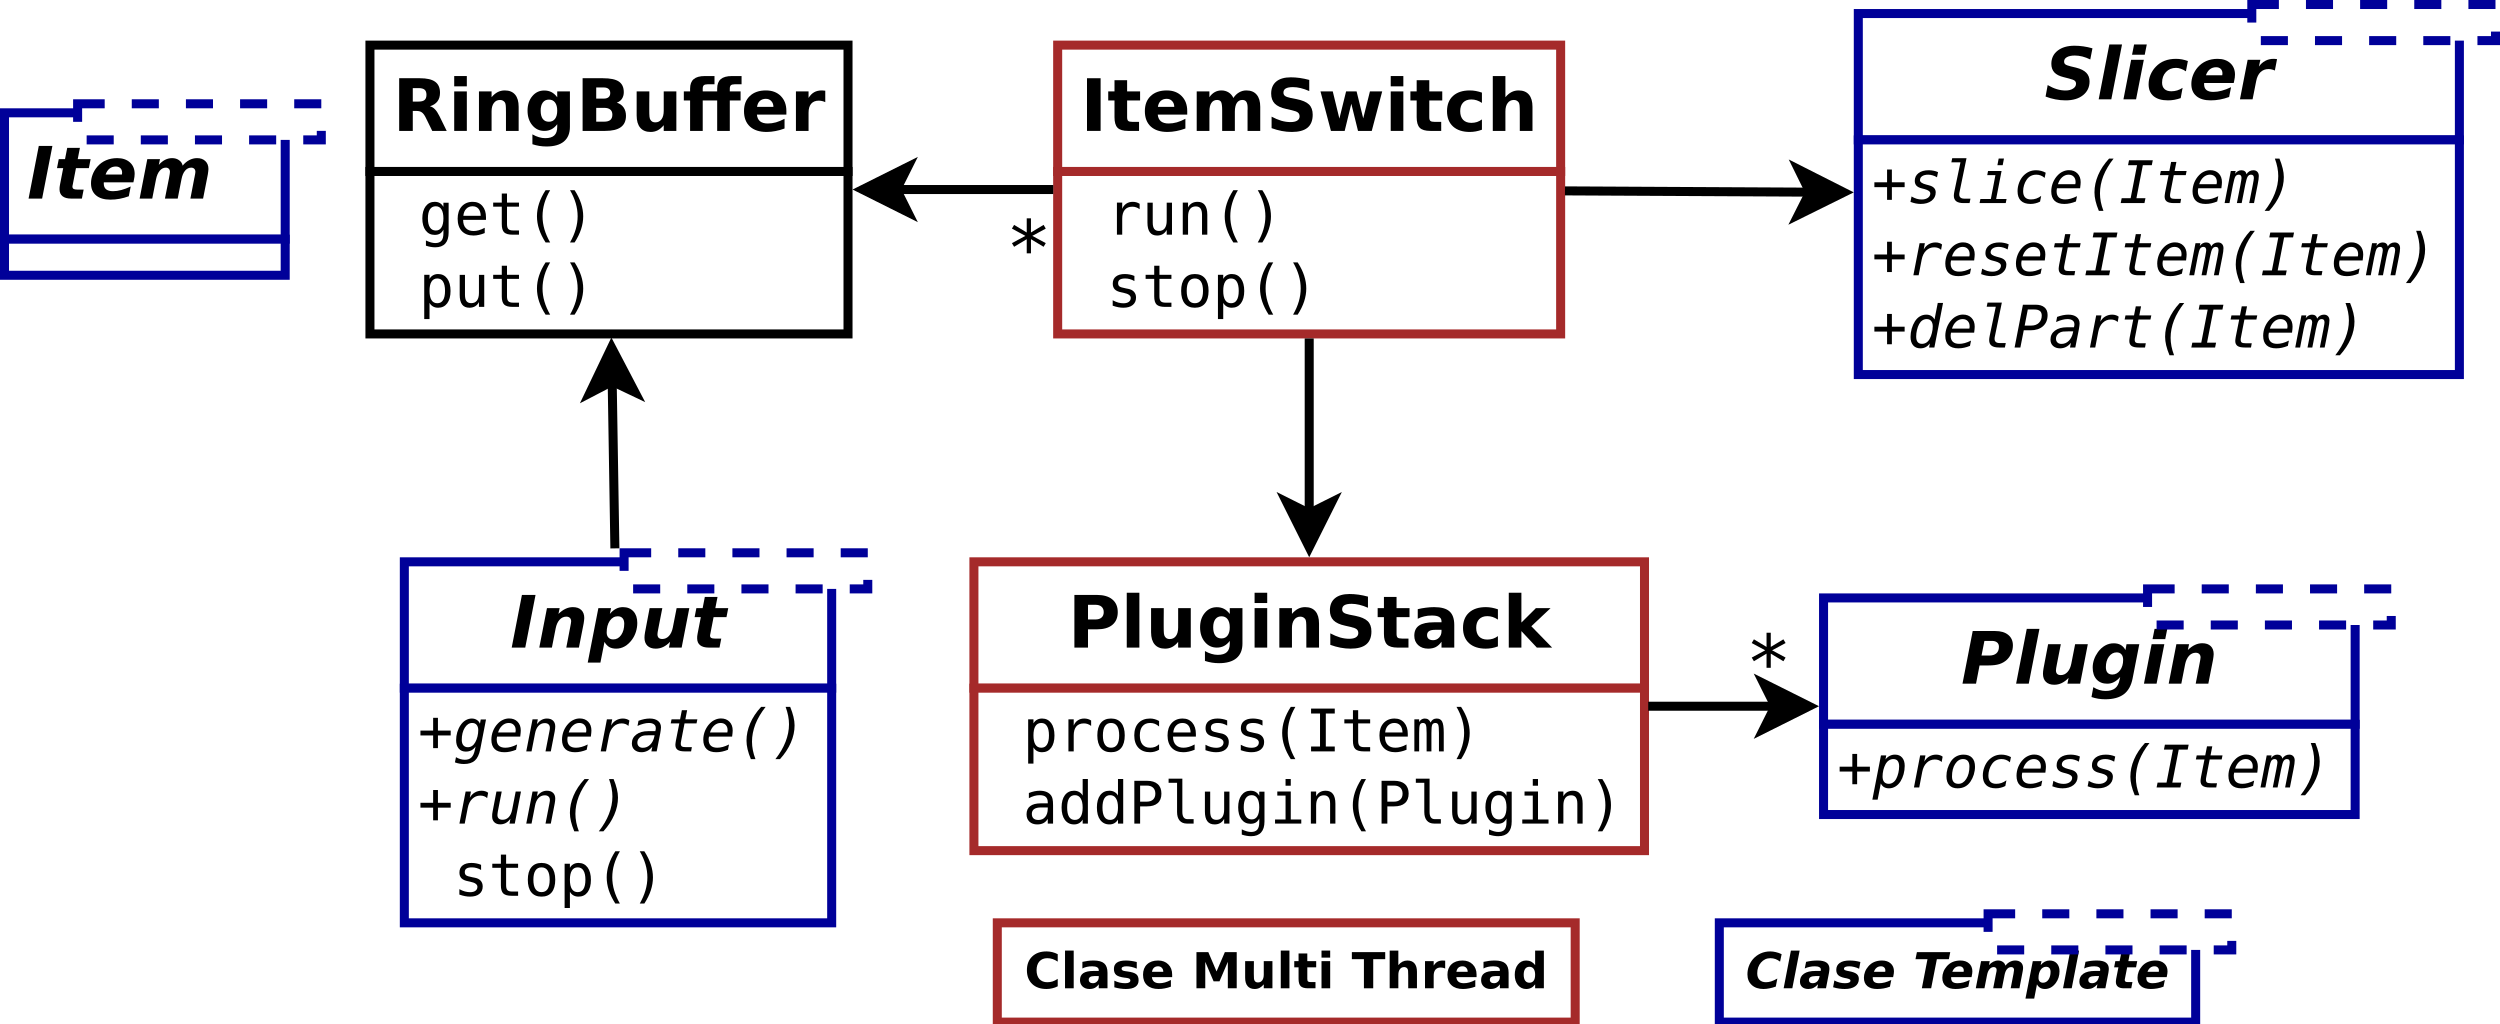 <?xml version="1.0" encoding="UTF-8"?>
<svg xmlns="http://www.w3.org/2000/svg" xmlns:xlink="http://www.w3.org/1999/xlink" width="554pt" height="227pt" viewBox="0 0 554 227" version="1.1">
<defs>
<g>
<symbol overflow="visible" id="glyph0-0">
<path style="stroke:none;" d="M 0.797 2.828 L 0.797 -11.281 L 8.797 -11.281 L 8.797 2.828 Z M 1.703 1.938 L 7.906 1.938 L 7.906 -10.391 L 1.703 -10.391 Z M 1.703 1.938 "/>
</symbol>
<symbol overflow="visible" id="glyph0-1">
<path style="stroke:none;" d="M 2.609 -11.672 L 5.625 -11.672 L 3.344 0 L 0.344 0 Z M 2.609 -11.672 "/>
</symbol>
<symbol overflow="visible" id="glyph0-2">
<path style="stroke:none;" d="M 10.328 -5.328 L 9.281 0 L 6.484 0 L 7.359 -4.562 C 7.422 -4.863 7.469 -5.113 7.5 -5.312 C 7.539 -5.52 7.562 -5.688 7.562 -5.812 C 7.562 -6.145 7.469 -6.398 7.281 -6.578 C 7.094 -6.766 6.832 -6.859 6.5 -6.859 C 5.914 -6.859 5.414 -6.629 5 -6.172 C 4.594 -5.723 4.305 -5.102 4.141 -4.312 L 3.297 0 L 0.5 0 L 2.203 -8.75 L 5.016 -8.75 L 4.75 -7.469 C 5.27 -7.977 5.789 -8.352 6.312 -8.594 C 6.832 -8.844 7.375 -8.969 7.938 -8.969 C 8.75 -8.969 9.375 -8.754 9.812 -8.328 C 10.25 -7.91 10.469 -7.316 10.469 -6.547 C 10.469 -6.379 10.453 -6.191 10.422 -5.984 C 10.398 -5.785 10.367 -5.566 10.328 -5.328 Z M 10.328 -5.328 "/>
</symbol>
<symbol overflow="visible" id="glyph0-3">
<path style="stroke:none;" d="M 3.562 -1.266 L 2.656 3.328 L -0.156 3.328 L 2.203 -8.75 L 5.016 -8.75 L 4.75 -7.469 C 5.176 -7.977 5.625 -8.352 6.094 -8.594 C 6.562 -8.844 7.078 -8.969 7.641 -8.969 C 8.617 -8.969 9.395 -8.656 9.969 -8.031 C 10.539 -7.406 10.828 -6.551 10.828 -5.469 C 10.828 -4.801 10.727 -4.148 10.531 -3.516 C 10.332 -2.879 10.047 -2.301 9.672 -1.781 C 9.191 -1.125 8.656 -0.625 8.062 -0.281 C 7.469 0.062 6.828 0.234 6.141 0.234 C 5.547 0.234 5.035 0.113 4.609 -0.125 C 4.191 -0.375 3.844 -0.754 3.562 -1.266 Z M 6.5 -6.938 C 5.781 -6.938 5.191 -6.602 4.734 -5.938 C 4.273 -5.27 4.047 -4.406 4.047 -3.344 C 4.047 -2.863 4.176 -2.488 4.438 -2.219 C 4.695 -1.945 5.055 -1.812 5.516 -1.812 C 6.211 -1.812 6.789 -2.133 7.25 -2.781 C 7.707 -3.438 7.938 -4.273 7.938 -5.297 C 7.938 -5.828 7.812 -6.234 7.562 -6.516 C 7.32 -6.797 6.969 -6.938 6.5 -6.938 Z M 6.5 -6.938 "/>
</symbol>
<symbol overflow="visible" id="glyph0-4">
<path style="stroke:none;" d="M 1.094 -3.406 L 2.109 -8.75 L 4.922 -8.75 L 4.031 -4.203 C 3.969 -3.898 3.922 -3.645 3.891 -3.438 C 3.859 -3.227 3.844 -3.066 3.844 -2.953 C 3.844 -2.617 3.93 -2.359 4.109 -2.172 C 4.297 -1.992 4.562 -1.906 4.906 -1.906 C 5.477 -1.906 5.973 -2.129 6.391 -2.578 C 6.805 -3.023 7.094 -3.648 7.25 -4.453 L 8.094 -8.75 L 10.906 -8.75 L 9.203 0 L 6.391 0 L 6.641 -1.281 C 6.16 -0.781 5.656 -0.398 5.125 -0.141 C 4.602 0.109 4.051 0.234 3.469 0.234 C 2.676 0.234 2.062 0.02 1.625 -0.406 C 1.188 -0.832 0.969 -1.43 0.969 -2.203 C 0.969 -2.379 0.977 -2.566 1 -2.766 C 1.02 -2.973 1.051 -3.188 1.094 -3.406 Z M 1.094 -3.406 "/>
</symbol>
<symbol overflow="visible" id="glyph0-5">
<path style="stroke:none;" d="M 5.766 -11.234 L 5.281 -8.75 L 8.141 -8.75 L 7.75 -6.75 L 4.891 -6.75 L 4.172 -3.047 C 4.148 -2.961 4.133 -2.891 4.125 -2.828 C 4.113 -2.773 4.109 -2.723 4.109 -2.672 C 4.109 -2.43 4.188 -2.258 4.344 -2.156 C 4.508 -2.051 4.781 -2 5.156 -2 L 6.594 -2 L 6.203 0 L 3.844 0 C 3 0 2.352 -0.176 1.906 -0.531 C 1.469 -0.883 1.25 -1.395 1.25 -2.062 C 1.25 -2.207 1.254 -2.363 1.266 -2.531 C 1.285 -2.695 1.312 -2.867 1.344 -3.047 L 2.062 -6.75 L 0.688 -6.75 L 1.078 -8.75 L 2.469 -8.75 L 2.953 -11.234 Z M 5.766 -11.234 "/>
</symbol>
<symbol overflow="visible" id="glyph0-6">
<path style="stroke:none;" d="M 10.641 -11.297 L 10.156 -8.828 C 9.57 -9.117 8.992 -9.336 8.422 -9.484 C 7.848 -9.629 7.285 -9.703 6.734 -9.703 C 5.984 -9.703 5.398 -9.582 4.984 -9.344 C 4.566 -9.113 4.359 -8.789 4.359 -8.375 C 4.359 -8.102 4.445 -7.895 4.625 -7.75 C 4.812 -7.602 5.195 -7.457 5.781 -7.312 L 7.016 -7.016 C 8.047 -6.754 8.801 -6.375 9.281 -5.875 C 9.758 -5.383 10 -4.75 10 -3.969 C 10 -2.707 9.52 -1.691 8.562 -0.922 C 7.602 -0.148 6.312 0.234 4.688 0.234 C 3.938 0.234 3.188 0.16 2.438 0.016 C 1.688 -0.129 0.957 -0.336 0.25 -0.609 L 0.719 -3.156 C 1.414 -2.75 2.086 -2.445 2.734 -2.25 C 3.391 -2.051 4.035 -1.953 4.672 -1.953 C 5.359 -1.953 5.914 -2.094 6.344 -2.375 C 6.781 -2.656 7 -3.016 7 -3.453 C 7 -3.742 6.898 -3.969 6.703 -4.125 C 6.516 -4.281 6.094 -4.441 5.438 -4.609 L 4.219 -4.922 C 3.312 -5.141 2.633 -5.488 2.188 -5.969 C 1.75 -6.457 1.531 -7.086 1.531 -7.859 C 1.531 -9.078 1.992 -10.051 2.922 -10.781 C 3.848 -11.508 5.098 -11.875 6.672 -11.875 C 7.305 -11.875 7.953 -11.828 8.609 -11.734 C 9.273 -11.641 9.953 -11.492 10.641 -11.297 Z M 10.641 -11.297 "/>
</symbol>
<symbol overflow="visible" id="glyph0-7">
<path style="stroke:none;" d="M 2.859 -12.156 L 5.672 -12.156 L 3.297 0 L 0.5 0 Z M 2.859 -12.156 "/>
</symbol>
<symbol overflow="visible" id="glyph0-8">
<path style="stroke:none;" d="M 2.203 -8.75 L 5.016 -8.75 L 3.297 0 L 0.5 0 Z M 2.859 -12.156 L 5.672 -12.156 L 5.219 -9.875 L 2.406 -9.875 Z M 2.859 -12.156 "/>
</symbol>
<symbol overflow="visible" id="glyph0-9">
<path style="stroke:none;" d="M 9.297 -8.484 L 8.859 -6.203 C 8.484 -6.453 8.113 -6.641 7.75 -6.766 C 7.383 -6.898 7.023 -6.969 6.672 -6.969 C 5.766 -6.969 5.02 -6.66 4.438 -6.047 C 3.863 -5.43 3.578 -4.648 3.578 -3.703 C 3.578 -3.086 3.754 -2.613 4.109 -2.281 C 4.473 -1.945 4.984 -1.781 5.641 -1.781 C 6.078 -1.781 6.504 -1.844 6.922 -1.969 C 7.348 -2.102 7.75 -2.297 8.125 -2.547 L 7.703 -0.266 C 7.234 -0.098 6.766 0.023 6.297 0.109 C 5.828 0.191 5.359 0.234 4.891 0.234 C 3.516 0.234 2.453 -0.07 1.703 -0.688 C 0.961 -1.312 0.594 -2.191 0.594 -3.328 C 0.594 -4.047 0.727 -4.738 1 -5.406 C 1.281 -6.082 1.676 -6.688 2.188 -7.219 C 2.75 -7.812 3.395 -8.25 4.125 -8.531 C 4.863 -8.82 5.711 -8.969 6.672 -8.969 C 7.117 -8.969 7.562 -8.926 8 -8.844 C 8.438 -8.758 8.867 -8.641 9.297 -8.484 Z M 9.297 -8.484 "/>
</symbol>
<symbol overflow="visible" id="glyph0-10">
<path style="stroke:none;" d="M 10.062 -4.047 L 9.969 -3.609 L 3.422 -3.609 C 3.422 -3.578 3.414 -3.531 3.406 -3.469 C 3.406 -3.406 3.406 -3.359 3.406 -3.328 C 3.406 -2.766 3.578 -2.344 3.922 -2.062 C 4.266 -1.781 4.773 -1.641 5.453 -1.641 C 6.047 -1.641 6.664 -1.727 7.312 -1.906 C 7.969 -2.082 8.656 -2.344 9.375 -2.688 L 8.953 -0.516 C 8.266 -0.266 7.582 -0.078 6.906 0.047 C 6.238 0.172 5.555 0.234 4.859 0.234 C 3.492 0.234 2.438 -0.082 1.688 -0.719 C 0.945 -1.352 0.578 -2.242 0.578 -3.391 C 0.578 -4.055 0.695 -4.703 0.938 -5.328 C 1.176 -5.961 1.52 -6.539 1.969 -7.062 C 2.508 -7.688 3.148 -8.16 3.891 -8.484 C 4.641 -8.805 5.473 -8.969 6.391 -8.969 C 7.566 -8.969 8.504 -8.648 9.203 -8.016 C 9.898 -7.391 10.25 -6.539 10.25 -5.469 C 10.25 -5.258 10.234 -5.039 10.203 -4.812 C 10.172 -4.582 10.125 -4.328 10.062 -4.047 Z M 7.422 -5.328 C 7.441 -5.398 7.453 -5.469 7.453 -5.531 C 7.461 -5.602 7.469 -5.676 7.469 -5.75 C 7.469 -6.164 7.344 -6.492 7.094 -6.734 C 6.844 -6.984 6.504 -7.109 6.078 -7.109 C 5.535 -7.109 5.07 -6.957 4.688 -6.656 C 4.301 -6.352 4.008 -5.91 3.812 -5.328 Z M 7.422 -5.328 "/>
</symbol>
<symbol overflow="visible" id="glyph0-11">
<path style="stroke:none;" d="M 8.234 -6.375 C 8.035 -6.477 7.816 -6.555 7.578 -6.609 C 7.348 -6.672 7.098 -6.703 6.828 -6.703 C 6.117 -6.703 5.523 -6.473 5.047 -6.016 C 4.578 -5.555 4.258 -4.895 4.094 -4.031 L 3.297 0 L 0.5 0 L 2.203 -8.75 L 5.016 -8.75 L 4.703 -7.25 C 5.078 -7.801 5.539 -8.223 6.094 -8.516 C 6.645 -8.816 7.258 -8.969 7.938 -8.969 C 8.039 -8.969 8.156 -8.961 8.281 -8.953 C 8.406 -8.941 8.551 -8.926 8.719 -8.906 Z M 8.234 -6.375 "/>
</symbol>
<symbol overflow="visible" id="glyph0-12">
<path style="stroke:none;" d="M 2.609 -11.672 L 7.609 -11.672 C 8.828 -11.672 9.781 -11.391 10.469 -10.828 C 11.164 -10.266 11.516 -9.488 11.516 -8.5 C 11.516 -7.883 11.398 -7.301 11.172 -6.75 C 10.941 -6.207 10.613 -5.727 10.188 -5.312 C 9.719 -4.875 9.16 -4.551 8.516 -4.344 C 7.879 -4.145 7.078 -4.047 6.109 -4.047 L 4.125 -4.047 L 3.344 0 L 0.344 0 Z M 5.203 -9.484 L 4.562 -6.234 L 6.234 -6.234 C 6.941 -6.234 7.484 -6.398 7.859 -6.734 C 8.234 -7.066 8.422 -7.551 8.422 -8.188 C 8.422 -8.602 8.285 -8.922 8.016 -9.141 C 7.742 -9.367 7.359 -9.484 6.859 -9.484 Z M 5.203 -9.484 "/>
</symbol>
<symbol overflow="visible" id="glyph0-13">
<path style="stroke:none;" d="M 6.688 -1.484 C 6.238 -0.973 5.781 -0.598 5.312 -0.359 C 4.852 -0.117 4.352 0 3.812 0 C 2.82 0 2.035 -0.316 1.453 -0.953 C 0.879 -1.598 0.594 -2.473 0.594 -3.578 C 0.594 -4.16 0.691 -4.75 0.891 -5.344 C 1.098 -5.938 1.391 -6.492 1.766 -7.016 C 2.223 -7.641 2.75 -8.117 3.344 -8.453 C 3.938 -8.785 4.57 -8.953 5.25 -8.953 C 5.863 -8.953 6.379 -8.832 6.797 -8.594 C 7.223 -8.352 7.578 -7.973 7.859 -7.453 L 8.094 -8.75 L 10.922 -8.75 L 9.438 -1.156 C 9.133 0.414 8.488 1.578 7.5 2.328 C 6.508 3.078 5.133 3.453 3.375 3.453 C 2.832 3.453 2.312 3.41 1.812 3.328 C 1.312 3.242 0.816 3.117 0.328 2.953 L 0.734 0.766 C 1.18 1.047 1.625 1.254 2.062 1.391 C 2.508 1.535 2.961 1.609 3.422 1.609 C 4.348 1.609 5.062 1.41 5.562 1.016 C 6.062 0.617 6.395 -0.016 6.562 -0.891 Z M 5.906 -6.938 C 5.219 -6.938 4.645 -6.625 4.188 -6 C 3.738 -5.383 3.516 -4.609 3.516 -3.672 C 3.516 -3.141 3.633 -2.734 3.875 -2.453 C 4.125 -2.172 4.484 -2.031 4.953 -2.031 C 5.629 -2.031 6.195 -2.336 6.656 -2.953 C 7.113 -3.578 7.344 -4.348 7.344 -5.266 C 7.344 -5.805 7.219 -6.219 6.969 -6.5 C 6.727 -6.789 6.375 -6.938 5.906 -6.938 Z M 5.906 -6.938 "/>
</symbol>
<symbol overflow="visible" id="glyph0-14">
<path style="stroke:none;" d="M 10.031 -7.297 C 10.469 -7.836 10.957 -8.25 11.5 -8.531 C 12.051 -8.82 12.625 -8.969 13.219 -8.969 C 14 -8.969 14.613 -8.75 15.062 -8.312 C 15.52 -7.883 15.75 -7.297 15.75 -6.547 C 15.75 -6.391 15.734 -6.211 15.703 -6.016 C 15.68 -5.816 15.648 -5.586 15.609 -5.328 L 14.562 0 L 11.75 0 L 12.625 -4.562 L 12.656 -4.688 C 12.789 -5.332 12.859 -5.742 12.859 -5.922 C 12.859 -6.211 12.773 -6.441 12.609 -6.609 C 12.441 -6.773 12.219 -6.859 11.938 -6.859 C 11.406 -6.859 10.953 -6.633 10.578 -6.188 C 10.203 -5.75 9.938 -5.125 9.781 -4.312 L 8.938 0 L 6.109 0 L 7.016 -4.562 C 7.086 -4.957 7.141 -5.254 7.172 -5.453 C 7.203 -5.648 7.219 -5.805 7.219 -5.922 C 7.219 -6.211 7.133 -6.441 6.969 -6.609 C 6.812 -6.773 6.594 -6.859 6.312 -6.859 C 5.789 -6.859 5.336 -6.629 4.953 -6.172 C 4.566 -5.711 4.297 -5.094 4.141 -4.312 L 3.297 0 L 0.5 0 L 2.203 -8.75 L 5.016 -8.75 L 4.75 -7.469 C 5.188 -7.969 5.648 -8.344 6.141 -8.594 C 6.641 -8.844 7.16 -8.969 7.703 -8.969 C 8.305 -8.969 8.82 -8.812 9.25 -8.5 C 9.688 -8.188 9.945 -7.785 10.031 -7.297 Z M 10.031 -7.297 "/>
</symbol>
<symbol overflow="visible" id="glyph0-15">
<path style="stroke:none;" d=""/>
</symbol>
<symbol overflow="visible" id="glyph1-0">
<path style="stroke:none;" d="M 0.656 2.297 L 0.656 -9.172 L 7.156 -9.172 L 7.156 2.297 Z M 1.391 1.578 L 6.438 1.578 L 6.438 -8.438 L 1.391 -8.438 Z M 1.391 1.578 "/>
</symbol>
<symbol overflow="visible" id="glyph1-1">
<path style="stroke:none;" d="M 4.438 -7.438 L 4.438 -4.609 L 7.266 -4.609 L 7.266 -3.531 L 4.438 -3.531 L 4.438 -0.719 L 3.375 -0.719 L 3.375 -3.531 L 0.562 -3.531 L 0.562 -4.609 L 3.375 -4.609 L 3.375 -7.438 Z M 4.438 -7.438 "/>
</symbol>
<symbol overflow="visible" id="glyph1-2">
<path style="stroke:none;" d="M 3.25 -0.922 C 3.582 -0.922 3.891 -1.016 4.172 -1.203 C 4.453 -1.391 4.691 -1.664 4.891 -2.031 C 5.098 -2.406 5.258 -2.828 5.375 -3.297 C 5.488 -3.773 5.547 -4.238 5.547 -4.688 C 5.547 -5.195 5.426 -5.594 5.188 -5.875 C 4.957 -6.156 4.629 -6.297 4.203 -6.297 C 3.547 -6.297 2.992 -5.938 2.547 -5.219 C 2.109 -4.508 1.891 -3.613 1.891 -2.531 C 1.891 -2.031 2.008 -1.633 2.25 -1.344 C 2.488 -1.062 2.82 -0.922 3.25 -0.922 Z M 5.984 -0.453 C 5.754 0.691 5.359 1.52 4.797 2.031 C 4.234 2.539 3.426 2.797 2.375 2.797 C 2.031 2.797 1.688 2.766 1.344 2.703 C 1.008 2.641 0.688 2.551 0.375 2.438 L 0.609 1.281 C 0.922 1.469 1.238 1.609 1.562 1.703 C 1.895 1.805 2.234 1.859 2.578 1.859 C 3.203 1.859 3.688 1.688 4.031 1.344 C 4.383 1.008 4.641 0.445 4.797 -0.344 L 4.953 -1.078 C 4.703 -0.711 4.395 -0.43 4.031 -0.234 C 3.664 -0.047 3.25 0.047 2.781 0.047 C 2.125 0.047 1.602 -0.176 1.219 -0.625 C 0.832 -1.082 0.641 -1.703 0.641 -2.484 C 0.641 -3.066 0.723 -3.648 0.891 -4.234 C 1.066 -4.816 1.305 -5.332 1.609 -5.781 C 1.922 -6.258 2.297 -6.629 2.734 -6.891 C 3.18 -7.148 3.641 -7.281 4.109 -7.281 C 4.535 -7.281 4.91 -7.176 5.234 -6.969 C 5.555 -6.77 5.785 -6.488 5.922 -6.125 L 6.094 -7.078 L 7.266 -7.078 Z M 5.984 -0.453 "/>
</symbol>
<symbol overflow="visible" id="glyph1-3">
<path style="stroke:none;" d="M 5.953 -4.188 C 5.984 -4.301 6 -4.395 6 -4.469 C 6.008 -4.539 6.016 -4.609 6.016 -4.672 C 6.016 -5.18 5.875 -5.578 5.594 -5.859 C 5.32 -6.148 4.941 -6.297 4.453 -6.297 C 3.93 -6.297 3.457 -6.102 3.031 -5.719 C 2.602 -5.332 2.297 -4.82 2.109 -4.188 Z M 6.094 -0.359 C 5.656 -0.18 5.223 -0.047 4.797 0.047 C 4.379 0.141 3.953 0.188 3.516 0.188 C 2.566 0.188 1.848 -0.047 1.359 -0.516 C 0.867 -0.992 0.625 -1.688 0.625 -2.594 C 0.625 -3.25 0.75 -3.895 1 -4.531 C 1.258 -5.164 1.613 -5.711 2.062 -6.172 C 2.406 -6.535 2.789 -6.812 3.219 -7 C 3.645 -7.195 4.086 -7.297 4.547 -7.297 C 5.336 -7.297 5.969 -7.051 6.438 -6.562 C 6.906 -6.082 7.141 -5.438 7.141 -4.625 C 7.141 -4.477 7.129 -4.297 7.109 -4.078 C 7.086 -3.867 7.055 -3.602 7.016 -3.281 L 1.891 -3.281 C 1.859 -3.145 1.836 -3.02 1.828 -2.906 C 1.816 -2.801 1.812 -2.703 1.812 -2.609 C 1.812 -2.023 1.973 -1.578 2.297 -1.266 C 2.617 -0.961 3.094 -0.812 3.719 -0.812 C 4.094 -0.812 4.5 -0.867 4.938 -0.984 C 5.383 -1.109 5.848 -1.289 6.328 -1.531 Z M 6.094 -0.359 "/>
</symbol>
<symbol overflow="visible" id="glyph1-4">
<path style="stroke:none;" d="M 6.828 -4.406 L 5.969 0 L 4.797 0 L 5.656 -4.406 C 5.656 -4.426 5.66 -4.457 5.672 -4.5 C 5.734 -4.801 5.766 -5.035 5.766 -5.203 C 5.766 -5.547 5.664 -5.805 5.469 -5.984 C 5.281 -6.172 5 -6.266 4.625 -6.266 C 4.094 -6.266 3.633 -6.066 3.25 -5.672 C 2.875 -5.273 2.617 -4.723 2.484 -4.016 L 1.703 0 L 0.531 0 L 1.922 -7.109 L 3.094 -7.109 L 2.891 -6.047 C 3.203 -6.453 3.539 -6.758 3.906 -6.969 C 4.281 -7.176 4.676 -7.281 5.094 -7.281 C 5.688 -7.281 6.145 -7.125 6.469 -6.812 C 6.789 -6.508 6.953 -6.082 6.953 -5.531 C 6.953 -5.395 6.941 -5.227 6.922 -5.031 C 6.898 -4.832 6.867 -4.625 6.828 -4.406 Z M 6.828 -4.406 "/>
</symbol>
<symbol overflow="visible" id="glyph1-5">
<path style="stroke:none;" d="M 7.516 -5.641 C 7.328 -5.828 7.102 -5.969 6.844 -6.062 C 6.594 -6.156 6.312 -6.203 6 -6.203 C 5.301 -6.203 4.703 -5.957 4.203 -5.469 C 3.711 -4.988 3.383 -4.328 3.219 -3.484 L 2.547 0 L 1.375 0 L 2.75 -7.109 L 3.922 -7.109 L 3.672 -5.719 C 3.953 -6.227 4.316 -6.613 4.766 -6.875 C 5.223 -7.145 5.734 -7.281 6.297 -7.281 C 6.598 -7.281 6.867 -7.238 7.109 -7.156 C 7.359 -7.082 7.566 -6.973 7.734 -6.828 Z M 7.516 -5.641 "/>
</symbol>
<symbol overflow="visible" id="glyph1-6">
<path style="stroke:none;" d="M 4.391 -3.578 C 3.891 -3.578 3.516 -3.562 3.266 -3.531 C 3.023 -3.5 2.812 -3.441 2.625 -3.359 C 2.344 -3.242 2.113 -3.055 1.938 -2.797 C 1.758 -2.535 1.672 -2.254 1.672 -1.953 C 1.672 -1.598 1.781 -1.316 2 -1.109 C 2.219 -0.898 2.516 -0.797 2.891 -0.797 C 3.516 -0.797 4.051 -1.02 4.5 -1.469 C 4.957 -1.914 5.27 -2.531 5.438 -3.312 L 5.484 -3.578 Z M 6.75 -4.062 L 5.953 0 L 4.781 0 L 4.984 -1.047 C 4.68 -0.648 4.32 -0.344 3.906 -0.125 C 3.488 0.082 3.051 0.188 2.594 0.188 C 1.945 0.188 1.426 0.008 1.031 -0.344 C 0.645 -0.695 0.453 -1.164 0.453 -1.75 C 0.453 -2.582 0.781 -3.242 1.438 -3.734 C 2.094 -4.234 2.977 -4.484 4.094 -4.484 L 5.656 -4.484 L 5.734 -4.875 C 5.742 -4.914 5.75 -4.957 5.75 -5 C 5.75 -5.039 5.75 -5.098 5.75 -5.172 C 5.75 -5.535 5.613 -5.812 5.344 -6 C 5.082 -6.195 4.707 -6.297 4.219 -6.297 C 3.852 -6.297 3.457 -6.238 3.031 -6.125 C 2.613 -6.02 2.172 -5.859 1.703 -5.641 L 1.922 -6.781 C 2.379 -6.945 2.812 -7.07 3.219 -7.156 C 3.633 -7.238 4.031 -7.281 4.406 -7.281 C 5.195 -7.281 5.812 -7.102 6.25 -6.75 C 6.688 -6.406 6.906 -5.926 6.906 -5.312 C 6.906 -5.176 6.891 -5 6.859 -4.781 C 6.836 -4.562 6.801 -4.32 6.75 -4.062 Z M 6.75 -4.062 "/>
</symbol>
<symbol overflow="visible" id="glyph1-7">
<path style="stroke:none;" d="M 4.875 -9.125 L 4.484 -7.109 L 7.141 -7.109 L 6.953 -6.203 L 4.297 -6.203 L 3.547 -2.344 C 3.523 -2.219 3.504 -2.098 3.484 -1.984 C 3.473 -1.879 3.469 -1.781 3.469 -1.688 C 3.469 -1.406 3.551 -1.207 3.719 -1.094 C 3.883 -0.988 4.18 -0.938 4.609 -0.938 L 5.922 -0.938 L 5.75 0 L 4.328 0 C 3.617 0 3.098 -0.113 2.766 -0.344 C 2.43 -0.582 2.266 -0.953 2.266 -1.453 C 2.266 -1.555 2.273 -1.68 2.297 -1.828 C 2.316 -1.973 2.344 -2.145 2.375 -2.344 L 3.141 -6.203 L 1.234 -6.203 L 1.422 -7.109 L 3.312 -7.109 L 3.703 -9.125 Z M 4.875 -9.125 "/>
</symbol>
<symbol overflow="visible" id="glyph1-8">
<path style="stroke:none;" d="M 6.609 -9.859 C 5.609 -8.586 4.852 -7.305 4.344 -6.016 C 3.844 -4.723 3.594 -3.438 3.594 -2.156 C 3.594 -1.539 3.656 -0.91 3.781 -0.266 C 3.906 0.367 4.098 1.031 4.359 1.719 L 3.344 1.719 C 3.008 0.914 2.766 0.18 2.609 -0.484 C 2.453 -1.148 2.375 -1.781 2.375 -2.375 C 2.375 -3.656 2.645 -4.93 3.188 -6.203 C 3.727 -7.473 4.535 -8.691 5.609 -9.859 Z M 6.609 -9.859 "/>
</symbol>
<symbol overflow="visible" id="glyph1-9">
<path style="stroke:none;" d="M 0.953 1.719 C 1.953 0.445 2.703 -0.832 3.203 -2.125 C 3.711 -3.414 3.969 -4.707 3.969 -6 C 3.969 -6.613 3.906 -7.238 3.781 -7.875 C 3.656 -8.52 3.469 -9.18 3.219 -9.859 L 4.234 -9.859 C 4.555 -9.066 4.797 -8.336 4.953 -7.672 C 5.117 -7.004 5.203 -6.367 5.203 -5.766 C 5.203 -4.484 4.926 -3.207 4.375 -1.938 C 3.832 -0.676 3.031 0.539 1.969 1.719 Z M 0.953 1.719 "/>
</symbol>
<symbol overflow="visible" id="glyph1-10">
<path style="stroke:none;" d="M 0.906 -2.703 L 1.75 -7.109 L 2.922 -7.109 L 2.062 -2.703 C 2.039 -2.547 2.02 -2.395 2 -2.25 C 1.977 -2.102 1.969 -1.984 1.969 -1.891 C 1.969 -1.555 2.066 -1.297 2.266 -1.109 C 2.461 -0.93 2.742 -0.844 3.109 -0.844 C 3.641 -0.844 4.094 -1.035 4.469 -1.422 C 4.844 -1.816 5.098 -2.375 5.234 -3.094 L 6.016 -7.109 L 7.188 -7.109 L 5.812 0 L 4.641 0 L 4.844 -1.062 C 4.539 -0.645 4.195 -0.332 3.812 -0.125 C 3.438 0.07 3.031 0.172 2.594 0.172 C 2.039 0.172 1.602 0.016 1.281 -0.297 C 0.957 -0.609 0.797 -1.031 0.797 -1.562 C 0.797 -1.727 0.801 -1.91 0.812 -2.109 C 0.832 -2.305 0.863 -2.504 0.906 -2.703 Z M 0.906 -2.703 "/>
</symbol>
<symbol overflow="visible" id="glyph1-11">
<path style="stroke:none;" d="M 6.844 -6.859 L 6.609 -5.719 C 6.305 -5.906 5.988 -6.047 5.656 -6.141 C 5.332 -6.242 5.004 -6.297 4.672 -6.297 C 4.098 -6.297 3.648 -6.188 3.328 -5.969 C 3.004 -5.758 2.844 -5.461 2.844 -5.078 C 2.844 -4.66 3.312 -4.332 4.25 -4.094 C 4.312 -4.07 4.359 -4.062 4.391 -4.062 L 4.844 -3.938 C 5.344 -3.812 5.711 -3.617 5.953 -3.359 C 6.203 -3.098 6.328 -2.77 6.328 -2.375 C 6.328 -1.613 6.02 -0.992 5.406 -0.516 C 4.801 -0.047 3.992 0.188 2.984 0.188 C 2.641 0.188 2.281 0.148 1.906 0.078 C 1.539 0.004 1.148 -0.109 0.734 -0.266 L 0.969 -1.469 C 1.363 -1.238 1.75 -1.066 2.125 -0.953 C 2.5 -0.848 2.863 -0.797 3.219 -0.797 C 3.781 -0.797 4.238 -0.922 4.594 -1.172 C 4.945 -1.422 5.125 -1.742 5.125 -2.141 C 5.125 -2.555 4.707 -2.875 3.875 -3.094 C 3.801 -3.102 3.742 -3.117 3.703 -3.141 L 3.281 -3.25 C 2.727 -3.383 2.32 -3.586 2.062 -3.859 C 1.812 -4.129 1.688 -4.484 1.688 -4.922 C 1.688 -5.641 1.961 -6.211 2.516 -6.641 C 3.078 -7.066 3.832 -7.281 4.781 -7.281 C 5.156 -7.281 5.516 -7.242 5.859 -7.172 C 6.203 -7.109 6.531 -7.004 6.844 -6.859 Z M 6.844 -6.859 "/>
</symbol>
<symbol overflow="visible" id="glyph1-12">
<path style="stroke:none;" d="M 3.812 -2.594 C 3.781 -2.445 3.754 -2.316 3.734 -2.203 C 3.723 -2.086 3.719 -1.988 3.719 -1.906 C 3.719 -1.602 3.812 -1.375 4 -1.219 C 4.188 -1.062 4.473 -0.984 4.859 -0.984 L 6.203 -0.984 L 6 0 L 4.688 0 C 3.957 0 3.41 -0.133 3.047 -0.406 C 2.691 -0.676 2.516 -1.086 2.516 -1.641 C 2.516 -1.754 2.523 -1.895 2.547 -2.062 C 2.566 -2.238 2.598 -2.422 2.641 -2.609 L 3.984 -9.031 L 1.969 -9.031 L 2.156 -9.953 L 5.328 -9.953 Z M 3.812 -2.594 "/>
</symbol>
<symbol overflow="visible" id="glyph1-13">
<path style="stroke:none;" d="M 2.266 -7.109 L 5.266 -7.109 L 4.062 -0.906 L 6.375 -0.906 L 6.188 0 L 0.391 0 L 0.578 -0.906 L 2.891 -0.906 L 3.906 -6.203 L 2.094 -6.203 Z M 4.625 -9.875 L 5.797 -9.875 L 5.516 -8.391 L 4.344 -8.391 Z M 4.625 -9.875 "/>
</symbol>
<symbol overflow="visible" id="glyph1-14">
<path style="stroke:none;" d="M 5.969 -0.328 C 5.656 -0.16 5.32 -0.035 4.969 0.047 C 4.613 0.141 4.25 0.188 3.875 0.188 C 2.926 0.188 2.207 -0.051 1.719 -0.531 C 1.227 -1.008 0.984 -1.711 0.984 -2.641 C 0.984 -3.273 1.098 -3.895 1.328 -4.5 C 1.555 -5.102 1.863 -5.613 2.25 -6.031 C 2.645 -6.445 3.078 -6.758 3.547 -6.969 C 4.016 -7.176 4.531 -7.281 5.094 -7.281 C 5.469 -7.281 5.832 -7.234 6.188 -7.141 C 6.539 -7.055 6.883 -6.922 7.219 -6.734 L 6.984 -5.578 C 6.703 -5.828 6.41 -6.008 6.109 -6.125 C 5.816 -6.238 5.492 -6.297 5.141 -6.297 C 4.672 -6.297 4.254 -6.195 3.891 -6 C 3.535 -5.812 3.234 -5.531 2.984 -5.156 C 2.742 -4.812 2.555 -4.414 2.422 -3.969 C 2.285 -3.52 2.219 -3.078 2.219 -2.641 C 2.219 -2.035 2.363 -1.578 2.656 -1.266 C 2.945 -0.961 3.379 -0.812 3.953 -0.812 C 4.359 -0.812 4.75 -0.875 5.125 -1 C 5.5 -1.133 5.863 -1.332 6.219 -1.594 Z M 5.969 -0.328 "/>
</symbol>
<symbol overflow="visible" id="glyph1-15">
<path style="stroke:none;" d="M 2.203 -9.484 L 7.469 -9.484 L 7.25 -8.391 L 5.266 -8.391 L 3.844 -1.078 L 5.844 -1.078 L 5.625 0 L 0.359 0 L 0.578 -1.078 L 2.562 -1.078 L 3.984 -8.391 L 1.984 -8.391 Z M 2.203 -9.484 "/>
</symbol>
<symbol overflow="visible" id="glyph1-16">
<path style="stroke:none;" d="M 4.75 -6.391 C 4.914 -6.672 5.129 -6.891 5.391 -7.047 C 5.66 -7.203 5.957 -7.281 6.281 -7.281 C 6.645 -7.281 6.938 -7.164 7.156 -6.938 C 7.375 -6.707 7.484 -6.395 7.484 -6 C 7.484 -5.77 7.461 -5.508 7.422 -5.219 C 7.379 -4.938 7.316 -4.57 7.234 -4.125 L 6.422 0 L 5.359 0 L 6.156 -4.062 C 6.227 -4.457 6.285 -4.773 6.328 -5.016 C 6.367 -5.266 6.391 -5.441 6.391 -5.547 C 6.391 -5.816 6.336 -6.008 6.234 -6.125 C 6.141 -6.238 5.984 -6.297 5.766 -6.297 C 5.453 -6.297 5.207 -6.16 5.031 -5.891 C 4.852 -5.617 4.672 -5.008 4.484 -4.062 L 3.688 0 L 2.625 0 L 3.422 -4.062 C 3.504 -4.477 3.562 -4.805 3.594 -5.047 C 3.633 -5.285 3.656 -5.453 3.656 -5.547 C 3.656 -5.805 3.602 -5.992 3.5 -6.109 C 3.406 -6.234 3.254 -6.297 3.047 -6.297 C 2.734 -6.297 2.488 -6.172 2.312 -5.922 C 2.145 -5.672 1.961 -5.051 1.766 -4.062 L 0.984 0 L -0.094 0 L 1.281 -7.109 L 2.359 -7.109 L 2.234 -6.5 C 2.422 -6.75 2.629 -6.941 2.859 -7.078 C 3.098 -7.211 3.352 -7.281 3.625 -7.281 C 3.938 -7.281 4.191 -7.203 4.391 -7.047 C 4.586 -6.891 4.707 -6.672 4.75 -6.391 Z M 4.75 -6.391 "/>
</symbol>
<symbol overflow="visible" id="glyph1-17">
<path style="stroke:none;" d="M 4.359 -6.297 C 3.984 -6.297 3.656 -6.203 3.375 -6.016 C 3.094 -5.828 2.852 -5.551 2.656 -5.188 C 2.445 -4.801 2.285 -4.363 2.172 -3.875 C 2.055 -3.395 2 -2.914 2 -2.438 C 2 -1.895 2.102 -1.488 2.312 -1.219 C 2.531 -0.945 2.852 -0.812 3.281 -0.812 C 3.645 -0.812 3.973 -0.906 4.266 -1.094 C 4.555 -1.281 4.801 -1.562 5 -1.938 C 5.207 -2.301 5.367 -2.727 5.484 -3.219 C 5.609 -3.707 5.672 -4.191 5.672 -4.672 C 5.672 -5.18 5.555 -5.578 5.328 -5.859 C 5.098 -6.148 4.773 -6.297 4.359 -6.297 Z M 6.062 -6.203 L 6.781 -9.875 L 7.953 -9.875 L 6.031 0 L 4.859 0 L 5.031 -0.891 C 4.758 -0.535 4.445 -0.266 4.094 -0.078 C 3.75 0.098 3.363 0.188 2.938 0.188 C 2.25 0.188 1.711 -0.035 1.328 -0.484 C 0.941 -0.93 0.75 -1.551 0.75 -2.344 C 0.75 -2.945 0.832 -3.551 1 -4.156 C 1.176 -4.77 1.41 -5.305 1.703 -5.766 C 2.016 -6.266 2.383 -6.641 2.812 -6.891 C 3.25 -7.148 3.727 -7.281 4.25 -7.281 C 4.664 -7.281 5.023 -7.188 5.328 -7 C 5.641 -6.82 5.883 -6.555 6.062 -6.203 Z M 6.062 -6.203 "/>
</symbol>
<symbol overflow="visible" id="glyph1-18">
<path style="stroke:none;" d="M 3.25 -8.422 L 2.562 -4.859 L 4.047 -4.859 C 4.742 -4.859 5.301 -5.062 5.719 -5.469 C 6.133 -5.875 6.344 -6.41 6.344 -7.078 C 6.344 -7.535 6.207 -7.875 5.938 -8.094 C 5.676 -8.312 5.273 -8.422 4.734 -8.422 Z M 2.172 -9.484 L 4.969 -9.484 C 5.832 -9.484 6.492 -9.285 6.953 -8.891 C 7.41 -8.504 7.641 -7.941 7.641 -7.203 C 7.641 -6.148 7.301 -5.32 6.625 -4.719 C 5.945 -4.113 5.016 -3.812 3.828 -3.812 L 2.359 -3.812 L 1.609 0 L 0.328 0 Z M 2.172 -9.484 "/>
</symbol>
<symbol overflow="visible" id="glyph1-19">
<path style="stroke:none;" d="M 1.859 -0.891 L 1.156 2.703 L -0.016 2.703 L 1.891 -7.109 L 3.062 -7.109 L 2.891 -6.203 C 3.148 -6.547 3.461 -6.812 3.828 -7 C 4.191 -7.188 4.582 -7.281 5 -7.281 C 5.688 -7.281 6.219 -7.055 6.594 -6.609 C 6.969 -6.172 7.156 -5.562 7.156 -4.781 C 7.156 -4.164 7.07 -3.551 6.906 -2.938 C 6.738 -2.332 6.508 -1.801 6.219 -1.344 C 5.895 -0.844 5.516 -0.461 5.078 -0.203 C 4.648 0.055 4.18 0.188 3.672 0.188 C 3.242 0.188 2.879 0.098 2.578 -0.078 C 2.285 -0.254 2.047 -0.523 1.859 -0.891 Z M 3.609 -0.812 C 3.953 -0.812 4.266 -0.906 4.547 -1.094 C 4.836 -1.281 5.078 -1.551 5.266 -1.906 C 5.473 -2.301 5.633 -2.742 5.75 -3.234 C 5.863 -3.723 5.922 -4.203 5.922 -4.672 C 5.922 -5.211 5.812 -5.617 5.594 -5.891 C 5.383 -6.16 5.062 -6.297 4.625 -6.297 C 4.27 -6.297 3.945 -6.195 3.656 -6 C 3.363 -5.812 3.113 -5.531 2.906 -5.156 C 2.707 -4.789 2.547 -4.363 2.422 -3.875 C 2.305 -3.395 2.25 -2.914 2.25 -2.438 C 2.25 -1.914 2.363 -1.516 2.594 -1.234 C 2.832 -0.953 3.172 -0.812 3.609 -0.812 Z M 3.609 -0.812 "/>
</symbol>
<symbol overflow="visible" id="glyph1-20">
<path style="stroke:none;" d="M 4.422 -6.297 C 3.723 -6.297 3.141 -5.93 2.672 -5.203 C 2.211 -4.484 1.984 -3.562 1.984 -2.438 C 1.984 -1.895 2.102 -1.488 2.344 -1.219 C 2.582 -0.945 2.938 -0.812 3.406 -0.812 C 4.102 -0.812 4.68 -1.172 5.141 -1.891 C 5.609 -2.617 5.844 -3.539 5.844 -4.656 C 5.844 -5.195 5.723 -5.602 5.484 -5.875 C 5.242 -6.156 4.891 -6.297 4.422 -6.297 Z M 4.531 -7.281 C 5.352 -7.281 5.984 -7.051 6.422 -6.594 C 6.859 -6.145 7.078 -5.484 7.078 -4.609 C 7.078 -4.023 6.988 -3.441 6.812 -2.859 C 6.633 -2.285 6.391 -1.77 6.078 -1.312 C 5.742 -0.812 5.336 -0.438 4.859 -0.188 C 4.379 0.062 3.832 0.188 3.219 0.188 C 2.426 0.188 1.816 -0.039 1.391 -0.5 C 0.961 -0.969 0.75 -1.633 0.75 -2.5 C 0.75 -3.07 0.832 -3.641 1 -4.203 C 1.176 -4.773 1.422 -5.301 1.734 -5.781 C 2.066 -6.27 2.469 -6.641 2.938 -6.891 C 3.414 -7.148 3.945 -7.281 4.531 -7.281 Z M 4.531 -7.281 "/>
</symbol>
<symbol overflow="visible" id="glyph2-0">
<path style="stroke:none;" d="M 0.656 2.297 L 0.656 -9.172 L 7.156 -9.172 L 7.156 2.297 Z M 1.391 1.578 L 6.438 1.578 L 6.438 -8.438 L 1.391 -8.438 Z M 1.391 1.578 "/>
</symbol>
<symbol overflow="visible" id="glyph2-1">
<path style="stroke:none;" d=""/>
</symbol>
<symbol overflow="visible" id="glyph2-2">
<path style="stroke:none;" d="M 6.172 -6.859 L 6.172 -5.719 C 5.836 -5.914 5.5 -6.062 5.156 -6.156 C 4.82 -6.25 4.477 -6.297 4.125 -6.297 C 3.602 -6.297 3.211 -6.211 2.953 -6.047 C 2.691 -5.879 2.562 -5.617 2.562 -5.266 C 2.562 -4.941 2.656 -4.703 2.844 -4.547 C 3.039 -4.391 3.523 -4.238 4.297 -4.094 L 4.781 -4 C 5.352 -3.895 5.785 -3.676 6.078 -3.344 C 6.379 -3.008 6.531 -2.582 6.531 -2.062 C 6.531 -1.352 6.281 -0.801 5.781 -0.406 C 5.289 -0.008 4.598 0.188 3.703 0.188 C 3.359 0.188 2.992 0.148 2.609 0.078 C 2.223 0.004 1.805 -0.109 1.359 -0.266 L 1.359 -1.469 C 1.785 -1.238 2.195 -1.066 2.594 -0.953 C 3 -0.848 3.379 -0.797 3.734 -0.797 C 4.242 -0.797 4.641 -0.898 4.922 -1.109 C 5.211 -1.316 5.359 -1.609 5.359 -1.984 C 5.359 -2.523 4.836 -2.898 3.797 -3.109 L 3.75 -3.125 L 3.312 -3.219 C 2.633 -3.344 2.141 -3.562 1.828 -3.875 C 1.523 -4.188 1.375 -4.609 1.375 -5.141 C 1.375 -5.828 1.602 -6.352 2.062 -6.719 C 2.531 -7.094 3.191 -7.281 4.047 -7.281 C 4.422 -7.281 4.785 -7.242 5.141 -7.172 C 5.492 -7.109 5.836 -7.004 6.172 -6.859 Z M 6.172 -6.859 "/>
</symbol>
<symbol overflow="visible" id="glyph2-3">
<path style="stroke:none;" d="M 3.891 -9.125 L 3.891 -7.109 L 6.547 -7.109 L 6.547 -6.203 L 3.891 -6.203 L 3.891 -2.344 C 3.891 -1.82 3.988 -1.457 4.188 -1.25 C 4.395 -1.039 4.742 -0.938 5.234 -0.938 L 6.547 -0.938 L 6.547 0 L 5.125 0 C 4.25 0 3.629 -0.172 3.266 -0.516 C 2.91 -0.867 2.734 -1.477 2.734 -2.344 L 2.734 -6.203 L 0.828 -6.203 L 0.828 -7.109 L 2.734 -7.109 L 2.734 -9.125 Z M 3.891 -9.125 "/>
</symbol>
<symbol overflow="visible" id="glyph2-4">
<path style="stroke:none;" d="M 3.906 -6.297 C 3.312 -6.297 2.863 -6.062 2.562 -5.594 C 2.258 -5.133 2.109 -4.453 2.109 -3.547 C 2.109 -2.648 2.258 -1.969 2.562 -1.5 C 2.863 -1.039 3.312 -0.812 3.906 -0.812 C 4.508 -0.812 4.961 -1.039 5.266 -1.5 C 5.566 -1.969 5.719 -2.648 5.719 -3.547 C 5.719 -4.453 5.566 -5.133 5.266 -5.594 C 4.961 -6.062 4.508 -6.297 3.906 -6.297 Z M 3.906 -7.281 C 4.895 -7.281 5.648 -6.957 6.172 -6.312 C 6.691 -5.676 6.953 -4.754 6.953 -3.547 C 6.953 -2.336 6.691 -1.41 6.172 -0.766 C 5.648 -0.129 4.895 0.188 3.906 0.188 C 2.926 0.188 2.176 -0.129 1.656 -0.766 C 1.133 -1.41 0.875 -2.336 0.875 -3.547 C 0.875 -4.754 1.133 -5.676 1.656 -6.312 C 2.176 -6.957 2.926 -7.281 3.906 -7.281 Z M 3.906 -7.281 "/>
</symbol>
<symbol overflow="visible" id="glyph2-5">
<path style="stroke:none;" d="M 2.375 -0.891 L 2.375 2.703 L 1.203 2.703 L 1.203 -7.109 L 2.375 -7.109 L 2.375 -6.203 C 2.57 -6.555 2.832 -6.82 3.156 -7 C 3.477 -7.188 3.852 -7.281 4.281 -7.281 C 5.133 -7.281 5.805 -6.945 6.297 -6.281 C 6.785 -5.613 7.031 -4.691 7.031 -3.516 C 7.031 -2.367 6.785 -1.461 6.297 -0.797 C 5.805 -0.141 5.133 0.188 4.281 0.188 C 3.844 0.188 3.461 0.094 3.141 -0.094 C 2.816 -0.281 2.562 -0.547 2.375 -0.891 Z M 5.812 -3.547 C 5.812 -4.453 5.664 -5.133 5.375 -5.594 C 5.094 -6.062 4.672 -6.297 4.109 -6.297 C 3.535 -6.297 3.102 -6.062 2.812 -5.594 C 2.52 -5.133 2.375 -4.453 2.375 -3.547 C 2.375 -2.648 2.52 -1.969 2.812 -1.5 C 3.102 -1.039 3.535 -0.812 4.109 -0.812 C 4.672 -0.812 5.094 -1.039 5.375 -1.5 C 5.664 -1.957 5.812 -2.641 5.812 -3.547 Z M 5.812 -3.547 "/>
</symbol>
<symbol overflow="visible" id="glyph2-6">
<path style="stroke:none;" d="M 5.625 -9.859 C 5.062 -8.898 4.641 -7.941 4.359 -6.984 C 4.078 -6.023 3.938 -5.055 3.938 -4.078 C 3.938 -3.109 4.078 -2.145 4.359 -1.188 C 4.641 -0.227 5.062 0.738 5.625 1.719 L 4.609 1.719 C 3.961 0.707 3.484 -0.27 3.172 -1.219 C 2.859 -2.176 2.703 -3.129 2.703 -4.078 C 2.703 -5.023 2.859 -5.973 3.172 -6.922 C 3.484 -7.879 3.961 -8.859 4.609 -9.859 Z M 5.625 -9.859 "/>
</symbol>
<symbol overflow="visible" id="glyph2-7">
<path style="stroke:none;" d="M 2.203 -9.859 L 3.219 -9.859 C 3.863 -8.859 4.344 -7.879 4.656 -6.922 C 4.969 -5.973 5.125 -5.023 5.125 -4.078 C 5.125 -3.129 4.969 -2.176 4.656 -1.219 C 4.344 -0.258 3.863 0.719 3.219 1.719 L 2.203 1.719 C 2.766 0.727 3.188 -0.242 3.469 -1.203 C 3.75 -2.16 3.891 -3.117 3.891 -4.078 C 3.891 -5.047 3.75 -6.008 3.469 -6.969 C 3.188 -7.926 2.766 -8.891 2.203 -9.859 Z M 2.203 -9.859 "/>
</symbol>
<symbol overflow="visible" id="glyph2-8">
<path style="stroke:none;" d="M 5.453 -3.609 C 5.453 -4.484 5.305 -5.148 5.016 -5.609 C 4.734 -6.066 4.316 -6.297 3.766 -6.297 C 3.191 -6.297 2.754 -6.066 2.453 -5.609 C 2.16 -5.148 2.016 -4.484 2.016 -3.609 C 2.016 -2.734 2.164 -2.066 2.469 -1.609 C 2.77 -1.148 3.207 -0.922 3.781 -0.922 C 4.32 -0.922 4.734 -1.148 5.016 -1.609 C 5.305 -2.066 5.453 -2.734 5.453 -3.609 Z M 6.609 -0.453 C 6.609 0.609 6.359 1.414 5.859 1.969 C 5.359 2.52 4.617 2.797 3.641 2.797 C 3.316 2.797 2.977 2.766 2.625 2.703 C 2.27 2.641 1.922 2.551 1.578 2.438 L 1.578 1.281 C 1.992 1.477 2.367 1.625 2.703 1.719 C 3.047 1.812 3.359 1.859 3.641 1.859 C 4.266 1.859 4.723 1.688 5.016 1.344 C 5.305 1 5.453 0.457 5.453 -0.281 L 5.453 -1.125 C 5.266 -0.727 5.008 -0.43 4.688 -0.234 C 4.363 -0.047 3.973 0.047 3.516 0.047 C 2.68 0.047 2.016 -0.281 1.516 -0.938 C 1.023 -1.602 0.781 -2.492 0.781 -3.609 C 0.781 -4.723 1.023 -5.613 1.516 -6.281 C 2.016 -6.945 2.68 -7.281 3.516 -7.281 C 3.973 -7.281 4.359 -7.188 4.672 -7 C 4.984 -6.82 5.242 -6.539 5.453 -6.156 L 5.453 -7.078 L 6.609 -7.078 Z M 6.609 -0.453 "/>
</symbol>
<symbol overflow="visible" id="glyph2-9">
<path style="stroke:none;" d="M 7.062 -3.844 L 7.062 -3.281 L 2 -3.281 L 2 -3.234 C 2 -2.461 2.203 -1.863 2.609 -1.438 C 3.016 -1.02 3.582 -0.812 4.312 -0.812 C 4.688 -0.812 5.078 -0.867 5.484 -0.984 C 5.891 -1.098 6.32 -1.281 6.781 -1.531 L 6.781 -0.359 C 6.344 -0.18 5.914 -0.047 5.5 0.047 C 5.082 0.141 4.68 0.188 4.297 0.188 C 3.191 0.188 2.328 -0.141 1.703 -0.797 C 1.086 -1.461 0.781 -2.379 0.781 -3.547 C 0.781 -4.68 1.082 -5.586 1.688 -6.266 C 2.301 -6.941 3.113 -7.281 4.125 -7.281 C 5.031 -7.281 5.742 -6.973 6.266 -6.359 C 6.797 -5.742 7.062 -4.906 7.062 -3.844 Z M 5.891 -4.188 C 5.867 -4.875 5.703 -5.395 5.391 -5.75 C 5.086 -6.113 4.648 -6.297 4.078 -6.297 C 3.516 -6.297 3.051 -6.109 2.688 -5.734 C 2.32 -5.359 2.109 -4.844 2.047 -4.188 Z M 5.891 -4.188 "/>
</symbol>
<symbol overflow="visible" id="glyph2-10">
<path style="stroke:none;" d="M 1.234 -2.688 L 1.234 -7.094 L 2.406 -7.094 L 2.406 -2.688 C 2.406 -2.051 2.516 -1.582 2.734 -1.281 C 2.961 -0.977 3.316 -0.828 3.797 -0.828 C 4.348 -0.828 4.77 -1.02 5.062 -1.406 C 5.352 -1.801 5.5 -2.359 5.5 -3.078 L 5.5 -7.094 L 6.672 -7.094 L 6.672 0 L 5.5 0 L 5.5 -1.062 C 5.289 -0.656 5.004 -0.344 4.641 -0.125 C 4.285 0.082 3.867 0.188 3.391 0.188 C 2.66 0.188 2.117 -0.051 1.766 -0.531 C 1.41 -1.008 1.234 -1.727 1.234 -2.688 Z M 1.234 -2.688 "/>
</symbol>
<symbol overflow="visible" id="glyph2-11">
<path style="stroke:none;" d="M 7.328 -5.641 C 7.078 -5.836 6.82 -5.977 6.562 -6.062 C 6.312 -6.156 6.031 -6.203 5.719 -6.203 C 4.988 -6.203 4.43 -5.973 4.047 -5.516 C 3.66 -5.055 3.469 -4.395 3.469 -3.531 L 3.469 0 L 2.297 0 L 2.297 -7.109 L 3.469 -7.109 L 3.469 -5.719 C 3.664 -6.219 3.969 -6.602 4.375 -6.875 C 4.781 -7.145 5.258 -7.281 5.812 -7.281 C 6.094 -7.281 6.359 -7.242 6.609 -7.172 C 6.859 -7.098 7.098 -6.988 7.328 -6.844 Z M 7.328 -5.641 "/>
</symbol>
<symbol overflow="visible" id="glyph2-12">
<path style="stroke:none;" d="M 6.672 -4.406 L 6.672 0 L 5.5 0 L 5.5 -4.406 C 5.5 -5.039 5.383 -5.508 5.156 -5.812 C 4.938 -6.113 4.586 -6.266 4.109 -6.266 C 3.555 -6.266 3.133 -6.07 2.844 -5.688 C 2.551 -5.301 2.406 -4.742 2.406 -4.016 L 2.406 0 L 1.234 0 L 1.234 -7.109 L 2.406 -7.109 L 2.406 -6.047 C 2.613 -6.453 2.895 -6.758 3.25 -6.969 C 3.602 -7.176 4.023 -7.281 4.516 -7.281 C 5.234 -7.281 5.77 -7.039 6.125 -6.562 C 6.488 -6.094 6.672 -5.375 6.672 -4.406 Z M 6.672 -4.406 "/>
</symbol>
<symbol overflow="visible" id="glyph2-13">
<path style="stroke:none;" d="M 6.734 -0.359 C 6.422 -0.18 6.098 -0.047 5.766 0.047 C 5.43 0.141 5.094 0.188 4.75 0.188 C 3.645 0.188 2.781 -0.141 2.156 -0.797 C 1.539 -1.461 1.234 -2.379 1.234 -3.547 C 1.234 -4.711 1.539 -5.625 2.156 -6.281 C 2.781 -6.945 3.645 -7.281 4.75 -7.281 C 5.094 -7.281 5.426 -7.234 5.75 -7.141 C 6.07 -7.055 6.398 -6.922 6.734 -6.734 L 6.734 -5.516 C 6.422 -5.785 6.109 -5.984 5.797 -6.109 C 5.492 -6.234 5.145 -6.297 4.75 -6.297 C 4.02 -6.297 3.457 -6.055 3.062 -5.578 C 2.664 -5.109 2.469 -4.43 2.469 -3.547 C 2.469 -2.672 2.664 -1.992 3.062 -1.516 C 3.457 -1.047 4.02 -0.812 4.75 -0.812 C 5.156 -0.812 5.52 -0.875 5.844 -1 C 6.164 -1.125 6.461 -1.316 6.734 -1.578 Z M 6.734 -0.359 "/>
</symbol>
<symbol overflow="visible" id="glyph2-14">
<path style="stroke:none;" d="M 1.281 -9.484 L 6.531 -9.484 L 6.531 -8.391 L 4.547 -8.391 L 4.547 -1.078 L 6.531 -1.078 L 6.531 0 L 1.281 0 L 1.281 -1.078 L 3.266 -1.078 L 3.266 -8.391 L 1.281 -8.391 Z M 1.281 -9.484 "/>
</symbol>
<symbol overflow="visible" id="glyph2-15">
<path style="stroke:none;" d="M 4.297 -6.391 C 4.43 -6.691 4.609 -6.914 4.828 -7.062 C 5.055 -7.207 5.328 -7.281 5.641 -7.281 C 6.211 -7.281 6.613 -7.055 6.844 -6.609 C 7.082 -6.172 7.203 -5.344 7.203 -4.125 L 7.203 0 L 6.141 0 L 6.141 -4.062 C 6.141 -5.07 6.082 -5.695 5.969 -5.938 C 5.852 -6.176 5.648 -6.297 5.359 -6.297 C 5.016 -6.297 4.781 -6.164 4.656 -5.906 C 4.531 -5.645 4.469 -5.031 4.469 -4.062 L 4.469 0 L 3.406 0 L 3.406 -4.062 C 3.406 -5.082 3.344 -5.707 3.219 -5.938 C 3.102 -6.176 2.891 -6.297 2.578 -6.297 C 2.266 -6.297 2.047 -6.164 1.922 -5.906 C 1.805 -5.645 1.75 -5.031 1.75 -4.062 L 1.75 0 L 0.688 0 L 0.688 -7.109 L 1.75 -7.109 L 1.75 -6.5 C 1.895 -6.75 2.07 -6.941 2.281 -7.078 C 2.488 -7.211 2.723 -7.281 2.984 -7.281 C 3.305 -7.281 3.57 -7.207 3.781 -7.062 C 4 -6.914 4.172 -6.691 4.297 -6.391 Z M 4.297 -6.391 "/>
</symbol>
<symbol overflow="visible" id="glyph2-16">
<path style="stroke:none;" d="M 4.453 -3.578 L 4.062 -3.578 C 3.383 -3.578 2.875 -3.457 2.531 -3.219 C 2.188 -2.977 2.016 -2.617 2.016 -2.141 C 2.016 -1.711 2.141 -1.379 2.391 -1.141 C 2.648 -0.91 3.008 -0.797 3.469 -0.797 C 4.113 -0.797 4.617 -1.02 4.984 -1.469 C 5.359 -1.914 5.547 -2.531 5.547 -3.312 L 5.547 -3.578 Z M 6.719 -4.062 L 6.719 0 L 5.547 0 L 5.547 -1.047 C 5.297 -0.629 4.977 -0.316 4.594 -0.109 C 4.219 0.086 3.758 0.188 3.219 0.188 C 2.5 0.188 1.922 -0.016 1.484 -0.422 C 1.055 -0.836 0.844 -1.383 0.844 -2.062 C 0.844 -2.852 1.109 -3.453 1.641 -3.859 C 2.172 -4.273 2.953 -4.484 3.984 -4.484 L 5.547 -4.484 L 5.547 -4.672 C 5.547 -5.234 5.398 -5.645 5.109 -5.906 C 4.828 -6.164 4.379 -6.297 3.766 -6.297 C 3.359 -6.297 2.953 -6.238 2.547 -6.125 C 2.141 -6.008 1.742 -5.844 1.359 -5.625 L 1.359 -6.781 C 1.797 -6.945 2.211 -7.07 2.609 -7.156 C 3.004 -7.238 3.391 -7.281 3.766 -7.281 C 4.348 -7.281 4.848 -7.191 5.266 -7.016 C 5.68 -6.848 6.02 -6.586 6.281 -6.234 C 6.438 -6.023 6.547 -5.766 6.609 -5.453 C 6.68 -5.141 6.719 -4.676 6.719 -4.062 Z M 6.719 -4.062 "/>
</symbol>
<symbol overflow="visible" id="glyph2-17">
<path style="stroke:none;" d="M 5.453 -6.203 L 5.453 -9.875 L 6.609 -9.875 L 6.609 0 L 5.453 0 L 5.453 -0.891 C 5.254 -0.547 4.992 -0.281 4.672 -0.094 C 4.348 0.094 3.973 0.188 3.547 0.188 C 2.691 0.188 2.016 -0.145 1.516 -0.812 C 1.023 -1.477 0.781 -2.398 0.781 -3.578 C 0.781 -4.734 1.023 -5.641 1.516 -6.297 C 2.016 -6.953 2.691 -7.281 3.547 -7.281 C 3.973 -7.281 4.348 -7.188 4.672 -7 C 5.004 -6.82 5.266 -6.555 5.453 -6.203 Z M 2.016 -3.547 C 2.016 -2.641 2.156 -1.957 2.438 -1.5 C 2.727 -1.039 3.156 -0.812 3.719 -0.812 C 4.281 -0.812 4.707 -1.039 5 -1.5 C 5.301 -1.969 5.453 -2.648 5.453 -3.547 C 5.453 -4.453 5.301 -5.133 5 -5.594 C 4.707 -6.062 4.281 -6.297 3.719 -6.297 C 3.156 -6.297 2.727 -6.062 2.438 -5.594 C 2.156 -5.133 2.016 -4.453 2.016 -3.547 Z M 2.016 -3.547 "/>
</symbol>
<symbol overflow="visible" id="glyph2-18">
<path style="stroke:none;" d="M 2.531 -8.422 L 2.531 -4.859 L 4.016 -4.859 C 4.609 -4.859 5.07 -5.016 5.406 -5.328 C 5.738 -5.641 5.906 -6.078 5.906 -6.641 C 5.906 -7.203 5.738 -7.641 5.406 -7.953 C 5.07 -8.266 4.609 -8.422 4.016 -8.422 Z M 1.25 -9.484 L 4.016 -9.484 C 5.078 -9.484 5.879 -9.238 6.422 -8.75 C 6.973 -8.27 7.25 -7.566 7.25 -6.641 C 7.25 -5.711 6.973 -5.008 6.422 -4.531 C 5.879 -4.051 5.078 -3.812 4.016 -3.812 L 2.531 -3.812 L 2.531 0 L 1.25 0 Z M 1.25 -9.484 "/>
</symbol>
<symbol overflow="visible" id="glyph2-19">
<path style="stroke:none;" d="M 4.062 -2.578 C 4.062 -2.055 4.156 -1.66 4.344 -1.391 C 4.539 -1.117 4.828 -0.984 5.203 -0.984 L 6.562 -0.984 L 6.562 0 L 5.078 0 C 4.379 0 3.836 -0.223 3.453 -0.672 C 3.078 -1.117 2.891 -1.754 2.891 -2.578 L 2.891 -9.031 L 1.016 -9.031 L 1.016 -9.953 L 4.062 -9.953 Z M 4.062 -2.578 "/>
</symbol>
<symbol overflow="visible" id="glyph2-20">
<path style="stroke:none;" d="M 1.625 -7.109 L 4.609 -7.109 L 4.609 -0.906 L 6.938 -0.906 L 6.938 0 L 1.125 0 L 1.125 -0.906 L 3.453 -0.906 L 3.453 -6.203 L 1.625 -6.203 Z M 3.453 -9.875 L 4.609 -9.875 L 4.609 -8.391 L 3.453 -8.391 Z M 3.453 -9.875 "/>
</symbol>
<symbol overflow="visible" id="glyph3-0">
<path style="stroke:none;" d="M 0.797 2.828 L 0.797 -11.281 L 8.797 -11.281 L 8.797 2.828 Z M 1.703 1.938 L 7.906 1.938 L 7.906 -10.391 L 1.703 -10.391 Z M 1.703 1.938 "/>
</symbol>
<symbol overflow="visible" id="glyph3-1">
<path style="stroke:none;" d="M 5.75 -6.5 C 6.375 -6.5 6.82 -6.613 7.094 -6.844 C 7.375 -7.082 7.516 -7.469 7.516 -8 C 7.516 -8.531 7.375 -8.91 7.094 -9.141 C 6.82 -9.367 6.375 -9.484 5.75 -9.484 L 4.484 -9.484 L 4.484 -6.5 Z M 4.484 -4.422 L 4.484 0 L 1.469 0 L 1.469 -11.672 L 6.062 -11.672 C 7.602 -11.672 8.727 -11.41 9.438 -10.891 C 10.156 -10.379 10.516 -9.566 10.516 -8.453 C 10.516 -7.68 10.328 -7.047 9.953 -6.547 C 9.586 -6.055 9.031 -5.691 8.281 -5.453 C 8.688 -5.359 9.051 -5.145 9.375 -4.812 C 9.707 -4.488 10.039 -3.988 10.375 -3.312 L 12 0 L 8.797 0 L 7.375 -2.906 C 7.094 -3.488 6.801 -3.883 6.5 -4.094 C 6.207 -4.312 5.816 -4.422 5.328 -4.422 Z M 4.484 -4.422 "/>
</symbol>
<symbol overflow="visible" id="glyph3-2">
<path style="stroke:none;" d="M 1.344 -8.75 L 4.141 -8.75 L 4.141 0 L 1.344 0 Z M 1.344 -12.156 L 4.141 -12.156 L 4.141 -9.875 L 1.344 -9.875 Z M 1.344 -12.156 "/>
</symbol>
<symbol overflow="visible" id="glyph3-3">
<path style="stroke:none;" d="M 10.141 -5.328 L 10.141 0 L 7.328 0 L 7.328 -4.078 C 7.328 -4.836 7.312 -5.359 7.281 -5.641 C 7.25 -5.93 7.191 -6.145 7.109 -6.281 C 6.992 -6.457 6.844 -6.598 6.656 -6.703 C 6.469 -6.805 6.254 -6.859 6.016 -6.859 C 5.43 -6.859 4.973 -6.629 4.641 -6.172 C 4.305 -5.723 4.141 -5.102 4.141 -4.312 L 4.141 0 L 1.344 0 L 1.344 -8.75 L 4.141 -8.75 L 4.141 -7.469 C 4.566 -7.977 5.016 -8.352 5.484 -8.594 C 5.961 -8.844 6.488 -8.969 7.062 -8.969 C 8.07 -8.969 8.836 -8.656 9.359 -8.031 C 9.879 -7.414 10.141 -6.516 10.141 -5.328 Z M 10.141 -5.328 "/>
</symbol>
<symbol overflow="visible" id="glyph3-4">
<path style="stroke:none;" d="M 7.297 -1.484 C 6.91 -0.973 6.484 -0.598 6.016 -0.359 C 5.555 -0.117 5.023 0 4.422 0 C 3.348 0 2.461 -0.422 1.766 -1.266 C 1.066 -2.109 0.719 -3.18 0.719 -4.484 C 0.719 -5.785 1.066 -6.852 1.766 -7.688 C 2.461 -8.531 3.348 -8.953 4.422 -8.953 C 5.023 -8.953 5.555 -8.832 6.016 -8.594 C 6.484 -8.352 6.91 -7.973 7.297 -7.453 L 7.297 -8.75 L 10.109 -8.75 L 10.109 -0.891 C 10.109 0.523 9.664 1.602 8.781 2.344 C 7.895 3.082 6.609 3.453 4.922 3.453 C 4.367 3.453 3.836 3.41 3.328 3.328 C 2.816 3.242 2.305 3.117 1.797 2.953 L 1.797 0.766 C 2.285 1.047 2.766 1.254 3.234 1.391 C 3.703 1.535 4.172 1.609 4.641 1.609 C 5.555 1.609 6.227 1.406 6.656 1 C 7.082 0.602 7.297 -0.023 7.297 -0.891 Z M 5.453 -6.938 C 4.879 -6.938 4.43 -6.723 4.109 -6.297 C 3.785 -5.867 3.625 -5.266 3.625 -4.484 C 3.625 -3.68 3.781 -3.07 4.094 -2.656 C 4.406 -2.238 4.859 -2.031 5.453 -2.031 C 6.035 -2.031 6.488 -2.242 6.812 -2.672 C 7.133 -3.098 7.297 -3.703 7.297 -4.484 C 7.297 -5.266 7.133 -5.867 6.812 -6.297 C 6.488 -6.723 6.035 -6.938 5.453 -6.938 Z M 5.453 -6.938 "/>
</symbol>
<symbol overflow="visible" id="glyph3-5">
<path style="stroke:none;" d="M 6.141 -7.156 C 6.617 -7.156 6.977 -7.258 7.219 -7.469 C 7.469 -7.676 7.594 -7.984 7.594 -8.391 C 7.594 -8.785 7.469 -9.086 7.219 -9.297 C 6.977 -9.516 6.617 -9.625 6.141 -9.625 L 4.484 -9.625 L 4.484 -7.156 Z M 6.25 -2.047 C 6.852 -2.047 7.305 -2.172 7.609 -2.422 C 7.91 -2.68 8.062 -3.07 8.062 -3.594 C 8.062 -4.094 7.91 -4.469 7.609 -4.719 C 7.305 -4.977 6.852 -5.109 6.25 -5.109 L 4.484 -5.109 L 4.484 -2.047 Z M 9.047 -6.25 C 9.691 -6.062 10.191 -5.711 10.547 -5.203 C 10.898 -4.703 11.078 -4.082 11.078 -3.344 C 11.078 -2.219 10.695 -1.379 9.938 -0.828 C 9.176 -0.273 8.02 0 6.469 0 L 1.469 0 L 1.469 -11.672 L 5.984 -11.672 C 7.609 -11.672 8.781 -11.426 9.5 -10.938 C 10.227 -10.445 10.594 -9.66 10.594 -8.578 C 10.594 -8.016 10.457 -7.531 10.188 -7.125 C 9.926 -6.727 9.547 -6.438 9.047 -6.25 Z M 9.047 -6.25 "/>
</symbol>
<symbol overflow="visible" id="glyph3-6">
<path style="stroke:none;" d="M 1.25 -3.406 L 1.25 -8.75 L 4.062 -8.75 L 4.062 -7.875 C 4.062 -7.406 4.055 -6.812 4.047 -6.094 C 4.047 -5.375 4.047 -4.895 4.047 -4.656 C 4.047 -3.957 4.062 -3.453 4.094 -3.141 C 4.133 -2.828 4.203 -2.602 4.297 -2.469 C 4.41 -2.281 4.555 -2.133 4.734 -2.031 C 4.922 -1.938 5.133 -1.891 5.375 -1.891 C 5.957 -1.891 6.414 -2.113 6.75 -2.562 C 7.082 -3.008 7.25 -3.633 7.25 -4.438 L 7.25 -8.75 L 10.047 -8.75 L 10.047 0 L 7.25 0 L 7.25 -1.266 C 6.832 -0.754 6.383 -0.375 5.906 -0.125 C 5.438 0.113 4.922 0.234 4.359 0.234 C 3.348 0.234 2.578 -0.078 2.047 -0.703 C 1.516 -1.328 1.25 -2.227 1.25 -3.406 Z M 1.25 -3.406 "/>
</symbol>
<symbol overflow="visible" id="glyph3-7">
<path style="stroke:none;" d="M 7.109 -12.156 L 7.109 -10.328 L 5.562 -10.328 C 5.164 -10.328 4.891 -10.254 4.734 -10.109 C 4.578 -9.961 4.5 -9.711 4.5 -9.359 L 4.5 -8.75 L 7.703 -8.75 L 7.703 -9.359 C 7.703 -10.316 7.969 -11.02 8.5 -11.469 C 9.031 -11.926 9.852 -12.156 10.969 -12.156 L 13.109 -12.156 L 13.109 -10.328 L 11.562 -10.328 C 11.164 -10.328 10.891 -10.254 10.734 -10.109 C 10.578 -9.961 10.5 -9.711 10.5 -9.359 L 10.5 -8.75 L 12.891 -8.75 L 12.891 -6.75 L 10.5 -6.75 L 10.5 0 L 7.703 0 L 7.703 -6.75 L 4.5 -6.75 L 4.5 0 L 1.703 0 L 1.703 -6.75 L 0.312 -6.75 L 0.312 -8.75 L 1.703 -8.75 L 1.703 -9.359 C 1.703 -10.316 1.969 -11.02 2.5 -11.469 C 3.031 -11.926 3.852 -12.156 4.969 -12.156 Z M 7.109 -12.156 "/>
</symbol>
<symbol overflow="visible" id="glyph3-8">
<path style="stroke:none;" d="M 10.078 -4.406 L 10.078 -3.609 L 3.547 -3.609 C 3.609 -2.953 3.844 -2.457 4.25 -2.125 C 4.656 -1.801 5.223 -1.641 5.953 -1.641 C 6.547 -1.641 7.148 -1.723 7.766 -1.891 C 8.379 -2.066 9.016 -2.332 9.672 -2.688 L 9.672 -0.531 C 9.004 -0.281 8.336 -0.094 7.672 0.031 C 7.016 0.164 6.359 0.234 5.703 0.234 C 4.117 0.234 2.883 -0.164 2 -0.969 C 1.125 -1.781 0.688 -2.914 0.688 -4.375 C 0.688 -5.801 1.117 -6.922 1.984 -7.734 C 2.848 -8.555 4.035 -8.969 5.547 -8.969 C 6.922 -8.969 8.02 -8.551 8.844 -7.719 C 9.664 -6.895 10.078 -5.789 10.078 -4.406 Z M 7.203 -5.328 C 7.203 -5.859 7.047 -6.285 6.734 -6.609 C 6.43 -6.941 6.031 -7.109 5.531 -7.109 C 4.988 -7.109 4.547 -6.953 4.203 -6.641 C 3.867 -6.336 3.66 -5.898 3.578 -5.328 Z M 7.203 -5.328 "/>
</symbol>
<symbol overflow="visible" id="glyph3-9">
<path style="stroke:none;" d="M 7.844 -6.375 C 7.602 -6.488 7.359 -6.57 7.109 -6.625 C 6.867 -6.676 6.629 -6.703 6.391 -6.703 C 5.672 -6.703 5.113 -6.473 4.719 -6.016 C 4.332 -5.555 4.141 -4.895 4.141 -4.031 L 4.141 0 L 1.344 0 L 1.344 -8.75 L 4.141 -8.75 L 4.141 -7.312 C 4.504 -7.883 4.914 -8.301 5.375 -8.562 C 5.844 -8.832 6.406 -8.969 7.062 -8.969 C 7.156 -8.969 7.254 -8.961 7.359 -8.953 C 7.473 -8.941 7.633 -8.926 7.844 -8.906 Z M 7.844 -6.375 "/>
</symbol>
<symbol overflow="visible" id="glyph3-10">
<path style="stroke:none;" d="M 1.469 -11.672 L 4.484 -11.672 L 4.484 0 L 1.469 0 Z M 1.469 -11.672 "/>
</symbol>
<symbol overflow="visible" id="glyph3-11">
<path style="stroke:none;" d="M 4.406 -11.234 L 4.406 -8.75 L 7.281 -8.75 L 7.281 -6.75 L 4.406 -6.75 L 4.406 -3.047 C 4.406 -2.641 4.484 -2.363 4.641 -2.219 C 4.805 -2.07 5.129 -2 5.609 -2 L 7.047 -2 L 7.047 0 L 4.641 0 C 3.535 0 2.754 -0.227 2.297 -0.688 C 1.836 -1.156 1.609 -1.941 1.609 -3.047 L 1.609 -6.75 L 0.219 -6.75 L 0.219 -8.75 L 1.609 -8.75 L 1.609 -11.234 Z M 4.406 -11.234 "/>
</symbol>
<symbol overflow="visible" id="glyph3-12">
<path style="stroke:none;" d="M 9.453 -7.297 C 9.805 -7.836 10.227 -8.25 10.719 -8.531 C 11.207 -8.82 11.742 -8.969 12.328 -8.969 C 13.328 -8.969 14.086 -8.656 14.609 -8.031 C 15.141 -7.414 15.406 -6.516 15.406 -5.328 L 15.406 0 L 12.594 0 L 12.594 -4.562 C 12.602 -4.633 12.609 -4.707 12.609 -4.781 C 12.609 -4.852 12.609 -4.957 12.609 -5.094 C 12.609 -5.707 12.516 -6.156 12.328 -6.438 C 12.148 -6.719 11.859 -6.859 11.453 -6.859 C 10.922 -6.859 10.508 -6.641 10.219 -6.203 C 9.938 -5.766 9.789 -5.129 9.781 -4.297 L 9.781 0 L 6.969 0 L 6.969 -4.562 C 6.969 -5.531 6.883 -6.156 6.719 -6.438 C 6.551 -6.719 6.254 -6.859 5.828 -6.859 C 5.285 -6.859 4.867 -6.633 4.578 -6.188 C 4.285 -5.75 4.141 -5.125 4.141 -4.312 L 4.141 0 L 1.328 0 L 1.328 -8.75 L 4.141 -8.75 L 4.141 -7.469 C 4.484 -7.969 4.879 -8.344 5.328 -8.594 C 5.773 -8.844 6.266 -8.969 6.797 -8.969 C 7.398 -8.969 7.93 -8.82 8.391 -8.531 C 8.859 -8.238 9.211 -7.828 9.453 -7.297 Z M 9.453 -7.297 "/>
</symbol>
<symbol overflow="visible" id="glyph3-13">
<path style="stroke:none;" d="M 9.594 -11.297 L 9.594 -8.828 C 8.945 -9.117 8.316 -9.336 7.703 -9.484 C 7.098 -9.629 6.523 -9.703 5.984 -9.703 C 5.266 -9.703 4.734 -9.602 4.391 -9.406 C 4.047 -9.207 3.875 -8.898 3.875 -8.484 C 3.875 -8.172 3.988 -7.926 4.219 -7.75 C 4.457 -7.57 4.879 -7.422 5.484 -7.297 L 6.766 -7.047 C 8.066 -6.785 8.988 -6.391 9.531 -5.859 C 10.082 -5.328 10.359 -4.57 10.359 -3.594 C 10.359 -2.301 9.973 -1.336 9.203 -0.703 C 8.441 -0.078 7.281 0.234 5.719 0.234 C 4.977 0.234 4.234 0.16 3.484 0.016 C 2.742 -0.129 2 -0.336 1.25 -0.609 L 1.25 -3.156 C 2 -2.758 2.719 -2.457 3.406 -2.25 C 4.102 -2.051 4.773 -1.953 5.422 -1.953 C 6.078 -1.953 6.578 -2.062 6.922 -2.281 C 7.273 -2.5 7.453 -2.812 7.453 -3.219 C 7.453 -3.582 7.332 -3.863 7.094 -4.062 C 6.863 -4.258 6.395 -4.438 5.688 -4.594 L 4.516 -4.859 C 3.348 -5.109 2.492 -5.504 1.953 -6.047 C 1.422 -6.598 1.156 -7.336 1.156 -8.266 C 1.156 -9.422 1.531 -10.312 2.281 -10.938 C 3.031 -11.562 4.109 -11.875 5.516 -11.875 C 6.148 -11.875 6.805 -11.828 7.484 -11.734 C 8.16 -11.641 8.863 -11.492 9.594 -11.297 Z M 9.594 -11.297 "/>
</symbol>
<symbol overflow="visible" id="glyph3-14">
<path style="stroke:none;" d="M 0.562 -8.75 L 3.281 -8.75 L 4.75 -2.719 L 6.234 -8.75 L 8.562 -8.75 L 10.031 -2.781 L 11.516 -8.75 L 14.234 -8.75 L 11.922 0 L 8.875 0 L 7.391 -6.016 L 5.922 0 L 2.875 0 Z M 0.562 -8.75 "/>
</symbol>
<symbol overflow="visible" id="glyph3-15">
<path style="stroke:none;" d="M 8.422 -8.484 L 8.422 -6.203 C 8.035 -6.461 7.648 -6.656 7.266 -6.781 C 6.891 -6.906 6.492 -6.969 6.078 -6.969 C 5.297 -6.969 4.688 -6.738 4.25 -6.281 C 3.82 -5.82 3.609 -5.188 3.609 -4.375 C 3.609 -3.551 3.82 -2.91 4.25 -2.453 C 4.688 -2.004 5.297 -1.781 6.078 -1.781 C 6.516 -1.781 6.93 -1.844 7.328 -1.969 C 7.723 -2.102 8.086 -2.297 8.422 -2.547 L 8.422 -0.266 C 7.984 -0.098 7.535 0.023 7.078 0.109 C 6.629 0.191 6.18 0.234 5.734 0.234 C 4.148 0.234 2.91 -0.172 2.016 -0.984 C 1.129 -1.797 0.688 -2.926 0.688 -4.375 C 0.688 -5.812 1.129 -6.938 2.016 -7.75 C 2.91 -8.562 4.148 -8.969 5.734 -8.969 C 6.191 -8.969 6.641 -8.926 7.078 -8.844 C 7.523 -8.758 7.973 -8.641 8.422 -8.484 Z M 8.422 -8.484 "/>
</symbol>
<symbol overflow="visible" id="glyph3-16">
<path style="stroke:none;" d="M 10.141 -5.328 L 10.141 0 L 7.328 0 L 7.328 -4.062 C 7.328 -4.832 7.312 -5.359 7.281 -5.641 C 7.25 -5.93 7.191 -6.145 7.109 -6.281 C 6.992 -6.457 6.844 -6.598 6.656 -6.703 C 6.469 -6.805 6.254 -6.859 6.016 -6.859 C 5.43 -6.859 4.973 -6.629 4.641 -6.172 C 4.305 -5.723 4.141 -5.102 4.141 -4.312 L 4.141 0 L 1.344 0 L 1.344 -12.156 L 4.141 -12.156 L 4.141 -7.469 C 4.566 -7.977 5.016 -8.352 5.484 -8.594 C 5.961 -8.844 6.488 -8.969 7.062 -8.969 C 8.07 -8.969 8.836 -8.656 9.359 -8.031 C 9.879 -7.414 10.141 -6.516 10.141 -5.328 Z M 10.141 -5.328 "/>
</symbol>
<symbol overflow="visible" id="glyph3-17">
<path style="stroke:none;" d="M 1.469 -11.672 L 6.469 -11.672 C 7.945 -11.672 9.082 -11.336 9.875 -10.672 C 10.676 -10.016 11.078 -9.078 11.078 -7.859 C 11.078 -6.641 10.676 -5.695 9.875 -5.031 C 9.082 -4.375 7.945 -4.047 6.469 -4.047 L 4.484 -4.047 L 4.484 0 L 1.469 0 Z M 4.484 -9.484 L 4.484 -6.234 L 6.141 -6.234 C 6.723 -6.234 7.172 -6.375 7.484 -6.656 C 7.805 -6.938 7.969 -7.336 7.969 -7.859 C 7.969 -8.379 7.805 -8.781 7.484 -9.062 C 7.172 -9.344 6.723 -9.484 6.141 -9.484 Z M 4.484 -9.484 "/>
</symbol>
<symbol overflow="visible" id="glyph3-18">
<path style="stroke:none;" d="M 1.344 -12.156 L 4.141 -12.156 L 4.141 0 L 1.344 0 Z M 1.344 -12.156 "/>
</symbol>
<symbol overflow="visible" id="glyph3-19">
<path style="stroke:none;" d="M 5.266 -3.938 C 4.68 -3.938 4.242 -3.836 3.953 -3.641 C 3.66 -3.441 3.516 -3.148 3.516 -2.766 C 3.516 -2.41 3.629 -2.133 3.859 -1.938 C 4.098 -1.738 4.43 -1.641 4.859 -1.641 C 5.379 -1.641 5.816 -1.828 6.172 -2.203 C 6.535 -2.578 6.719 -3.051 6.719 -3.625 L 6.719 -3.938 Z M 9.547 -5 L 9.547 0 L 6.719 0 L 6.719 -1.297 C 6.344 -0.766 5.922 -0.375 5.453 -0.125 C 4.984 0.113 4.414 0.234 3.75 0.234 C 2.844 0.234 2.102 -0.031 1.531 -0.562 C 0.969 -1.094 0.688 -1.781 0.688 -2.625 C 0.688 -3.656 1.039 -4.41 1.75 -4.891 C 2.457 -5.367 3.566 -5.609 5.078 -5.609 L 6.719 -5.609 L 6.719 -5.828 C 6.719 -6.266 6.539 -6.586 6.188 -6.797 C 5.844 -7.004 5.301 -7.109 4.562 -7.109 C 3.969 -7.109 3.41 -7.047 2.891 -6.922 C 2.379 -6.805 1.898 -6.629 1.453 -6.391 L 1.453 -8.516 C 2.055 -8.66 2.66 -8.77 3.266 -8.844 C 3.867 -8.926 4.473 -8.969 5.078 -8.969 C 6.648 -8.969 7.785 -8.656 8.484 -8.031 C 9.191 -7.406 9.547 -6.395 9.547 -5 Z M 9.547 -5 "/>
</symbol>
<symbol overflow="visible" id="glyph3-20">
<path style="stroke:none;" d="M 1.344 -12.156 L 4.141 -12.156 L 4.141 -5.547 L 7.359 -8.75 L 10.609 -8.75 L 6.344 -4.734 L 10.953 0 L 7.562 0 L 4.141 -3.656 L 4.141 0 L 1.344 0 Z M 1.344 -12.156 "/>
</symbol>
<symbol overflow="visible" id="glyph4-0">
<path style="stroke:none;" d="M 0.844 3 L 0.844 -11.984 L 9.344 -11.984 L 9.344 3 Z M 1.797 2.062 L 8.406 2.062 L 8.406 -11.031 L 1.797 -11.031 Z M 1.797 2.062 "/>
</symbol>
<symbol overflow="visible" id="glyph4-1">
<path style="stroke:none;" d="M 8 -10.344 L 5.016 -8.734 L 8 -7.125 L 7.516 -6.312 L 4.719 -8 L 4.719 -4.859 L 3.781 -4.859 L 3.781 -8 L 0.984 -6.312 L 0.5 -7.125 L 3.484 -8.734 L 0.5 -10.344 L 0.984 -11.172 L 3.781 -9.484 L 3.781 -12.625 L 4.719 -12.625 L 4.719 -9.484 L 7.516 -11.172 Z M 8 -10.344 "/>
</symbol>
<symbol overflow="visible" id="glyph5-0">
<path style="stroke:none;" d="M 0.547 1.938 L 0.547 -7.75 L 6.047 -7.75 L 6.047 1.938 Z M 1.172 1.328 L 5.438 1.328 L 5.438 -7.141 L 1.172 -7.141 Z M 1.172 1.328 "/>
</symbol>
<symbol overflow="visible" id="glyph5-1">
<path style="stroke:none;" d="M 7.375 -0.438 C 6.988 -0.238 6.586 -0.094 6.172 0 C 5.766 0.102 5.336 0.156 4.891 0.156 C 3.555 0.156 2.5 -0.211 1.719 -0.953 C 0.938 -1.703 0.547 -2.719 0.547 -4 C 0.547 -5.281 0.938 -6.297 1.719 -7.047 C 2.5 -7.797 3.555 -8.172 4.891 -8.172 C 5.336 -8.172 5.766 -8.117 6.172 -8.016 C 6.586 -7.91 6.988 -7.758 7.375 -7.562 L 7.375 -5.906 C 6.988 -6.164 6.609 -6.359 6.234 -6.484 C 5.859 -6.609 5.469 -6.672 5.062 -6.672 C 4.32 -6.672 3.738 -6.43 3.312 -5.953 C 2.895 -5.484 2.688 -4.832 2.688 -4 C 2.688 -3.176 2.895 -2.523 3.312 -2.047 C 3.738 -1.578 4.32 -1.344 5.062 -1.344 C 5.469 -1.344 5.859 -1.398 6.234 -1.516 C 6.609 -1.641 6.988 -1.832 7.375 -2.094 Z M 7.375 -0.438 "/>
</symbol>
<symbol overflow="visible" id="glyph5-2">
<path style="stroke:none;" d="M 0.922 -8.359 L 2.844 -8.359 L 2.844 0 L 0.922 0 Z M 0.922 -8.359 "/>
</symbol>
<symbol overflow="visible" id="glyph5-3">
<path style="stroke:none;" d="M 3.625 -2.703 C 3.219 -2.703 2.91 -2.633 2.703 -2.5 C 2.504 -2.363 2.406 -2.164 2.406 -1.906 C 2.406 -1.656 2.488 -1.461 2.656 -1.328 C 2.82 -1.191 3.047 -1.125 3.328 -1.125 C 3.691 -1.125 4 -1.254 4.25 -1.516 C 4.5 -1.773 4.625 -2.098 4.625 -2.484 L 4.625 -2.703 Z M 6.562 -3.438 L 6.562 0 L 4.625 0 L 4.625 -0.891 C 4.363 -0.523 4.07 -0.258 3.75 -0.094 C 3.426 0.07 3.035 0.156 2.578 0.156 C 1.953 0.156 1.441 -0.023 1.047 -0.391 C 0.66 -0.754 0.469 -1.227 0.469 -1.812 C 0.469 -2.508 0.707 -3.02 1.188 -3.344 C 1.676 -3.676 2.441 -3.844 3.484 -3.844 L 4.625 -3.844 L 4.625 -4 C 4.625 -4.301 4.504 -4.52 4.266 -4.656 C 4.023 -4.801 3.648 -4.875 3.141 -4.875 C 2.723 -4.875 2.336 -4.832 1.984 -4.75 C 1.629 -4.676 1.301 -4.555 1 -4.391 L 1 -5.859 C 1.406 -5.953 1.816 -6.023 2.234 -6.078 C 2.648 -6.129 3.066 -6.156 3.484 -6.156 C 4.566 -6.156 5.348 -5.941 5.828 -5.516 C 6.316 -5.086 6.562 -4.395 6.562 -3.438 Z M 6.562 -3.438 "/>
</symbol>
<symbol overflow="visible" id="glyph5-4">
<path style="stroke:none;" d="M 5.625 -5.828 L 5.625 -4.359 C 5.207 -4.535 4.805 -4.664 4.422 -4.75 C 4.047 -4.832 3.688 -4.875 3.344 -4.875 C 2.977 -4.875 2.707 -4.828 2.531 -4.734 C 2.352 -4.648 2.266 -4.516 2.266 -4.328 C 2.266 -4.172 2.332 -4.051 2.469 -3.969 C 2.602 -3.883 2.844 -3.82 3.188 -3.781 L 3.531 -3.734 C 4.508 -3.609 5.172 -3.398 5.516 -3.109 C 5.859 -2.828 6.031 -2.379 6.031 -1.766 C 6.031 -1.129 5.789 -0.648 5.312 -0.328 C 4.844 -0.004 4.141 0.156 3.203 0.156 C 2.805 0.156 2.395 0.125 1.969 0.062 C 1.539 0 1.102 -0.094 0.656 -0.219 L 0.656 -1.688 C 1.039 -1.5 1.43 -1.359 1.828 -1.266 C 2.234 -1.172 2.645 -1.125 3.062 -1.125 C 3.438 -1.125 3.719 -1.176 3.906 -1.281 C 4.102 -1.383 4.203 -1.535 4.203 -1.734 C 4.203 -1.91 4.133 -2.039 4 -2.125 C 3.875 -2.207 3.613 -2.273 3.219 -2.328 L 2.891 -2.359 C 2.023 -2.473 1.422 -2.672 1.078 -2.953 C 0.734 -3.242 0.562 -3.688 0.562 -4.281 C 0.562 -4.914 0.781 -5.383 1.219 -5.688 C 1.656 -6 2.328 -6.156 3.234 -6.156 C 3.586 -6.156 3.957 -6.129 4.344 -6.078 C 4.738 -6.023 5.164 -5.941 5.625 -5.828 Z M 5.625 -5.828 "/>
</symbol>
<symbol overflow="visible" id="glyph5-5">
<path style="stroke:none;" d="M 6.922 -3.031 L 6.922 -2.469 L 2.438 -2.469 C 2.477 -2.02 2.641 -1.68 2.922 -1.453 C 3.203 -1.234 3.594 -1.125 4.094 -1.125 C 4.5 -1.125 4.91 -1.18 5.328 -1.297 C 5.754 -1.422 6.191 -1.602 6.641 -1.844 L 6.641 -0.359 C 6.191 -0.191 5.738 -0.066 5.281 0.016 C 4.82 0.109 4.367 0.156 3.922 0.156 C 2.828 0.156 1.977 -0.117 1.375 -0.672 C 0.77 -1.223 0.469 -2 0.469 -3 C 0.469 -3.977 0.766 -4.75 1.359 -5.312 C 1.953 -5.875 2.77 -6.156 3.812 -6.156 C 4.75 -6.156 5.5 -5.867 6.062 -5.297 C 6.633 -4.734 6.922 -3.977 6.922 -3.031 Z M 4.953 -3.656 C 4.953 -4.031 4.844 -4.328 4.625 -4.547 C 4.414 -4.766 4.141 -4.875 3.797 -4.875 C 3.422 -4.875 3.117 -4.77 2.891 -4.562 C 2.66 -4.352 2.516 -4.051 2.453 -3.656 Z M 4.953 -3.656 "/>
</symbol>
<symbol overflow="visible" id="glyph5-6">
<path style="stroke:none;" d=""/>
</symbol>
<symbol overflow="visible" id="glyph5-7">
<path style="stroke:none;" d="M 1.016 -8.016 L 3.641 -8.016 L 5.469 -3.734 L 7.312 -8.016 L 9.938 -8.016 L 9.938 0 L 7.969 0 L 7.969 -5.859 L 6.125 -1.547 L 4.812 -1.547 L 2.969 -5.859 L 2.969 0 L 1.016 0 Z M 1.016 -8.016 "/>
</symbol>
<symbol overflow="visible" id="glyph5-8">
<path style="stroke:none;" d="M 0.859 -2.344 L 0.859 -6.016 L 2.797 -6.016 L 2.797 -5.422 C 2.797 -5.086 2.789 -4.676 2.781 -4.188 C 2.781 -3.695 2.781 -3.367 2.781 -3.203 C 2.781 -2.711 2.789 -2.363 2.812 -2.156 C 2.844 -1.945 2.891 -1.789 2.953 -1.688 C 3.023 -1.562 3.125 -1.461 3.25 -1.391 C 3.383 -1.328 3.535 -1.297 3.703 -1.297 C 4.098 -1.297 4.41 -1.445 4.641 -1.75 C 4.867 -2.062 4.984 -2.492 4.984 -3.047 L 4.984 -6.016 L 6.906 -6.016 L 6.906 0 L 4.984 0 L 4.984 -0.875 C 4.691 -0.52 4.383 -0.258 4.062 -0.094 C 3.738 0.07 3.379 0.156 2.984 0.156 C 2.297 0.156 1.77 -0.055 1.406 -0.484 C 1.039 -0.91 0.859 -1.531 0.859 -2.344 Z M 0.859 -2.344 "/>
</symbol>
<symbol overflow="visible" id="glyph5-9">
<path style="stroke:none;" d="M 3.031 -7.719 L 3.031 -6.016 L 5 -6.016 L 5 -4.641 L 3.031 -4.641 L 3.031 -2.094 C 3.031 -1.812 3.082 -1.617 3.188 -1.516 C 3.301 -1.422 3.52 -1.375 3.844 -1.375 L 4.844 -1.375 L 4.844 0 L 3.188 0 C 2.426 0 1.883 -0.156 1.562 -0.469 C 1.25 -0.789 1.094 -1.332 1.094 -2.094 L 1.094 -4.641 L 0.141 -4.641 L 0.141 -6.016 L 1.094 -6.016 L 1.094 -7.719 Z M 3.031 -7.719 "/>
</symbol>
<symbol overflow="visible" id="glyph5-10">
<path style="stroke:none;" d="M 0.922 -6.016 L 2.844 -6.016 L 2.844 0 L 0.922 0 Z M 0.922 -8.359 L 2.844 -8.359 L 2.844 -6.797 L 0.922 -6.797 Z M 0.922 -8.359 "/>
</symbol>
<symbol overflow="visible" id="glyph5-11">
<path style="stroke:none;" d="M 0.047 -8.016 L 7.438 -8.016 L 7.438 -6.453 L 4.781 -6.453 L 4.781 0 L 2.719 0 L 2.719 -6.453 L 0.047 -6.453 Z M 0.047 -8.016 "/>
</symbol>
<symbol overflow="visible" id="glyph5-12">
<path style="stroke:none;" d="M 6.969 -3.656 L 6.969 0 L 5.031 0 L 5.031 -2.797 C 5.031 -3.316 5.02 -3.676 5 -3.875 C 4.977 -4.07 4.938 -4.219 4.875 -4.312 C 4.801 -4.438 4.703 -4.531 4.578 -4.594 C 4.453 -4.664 4.305 -4.703 4.141 -4.703 C 3.734 -4.703 3.414 -4.547 3.188 -4.234 C 2.957 -3.93 2.844 -3.504 2.844 -2.953 L 2.844 0 L 0.922 0 L 0.922 -8.359 L 2.844 -8.359 L 2.844 -5.141 C 3.133 -5.484 3.441 -5.738 3.766 -5.906 C 4.098 -6.07 4.457 -6.156 4.844 -6.156 C 5.539 -6.156 6.066 -5.941 6.422 -5.516 C 6.785 -5.086 6.969 -4.469 6.969 -3.656 Z M 6.969 -3.656 "/>
</symbol>
<symbol overflow="visible" id="glyph5-13">
<path style="stroke:none;" d="M 5.391 -4.375 C 5.223 -4.457 5.055 -4.516 4.891 -4.547 C 4.723 -4.586 4.555 -4.609 4.391 -4.609 C 3.891 -4.609 3.504 -4.445 3.234 -4.125 C 2.973 -3.812 2.844 -3.359 2.844 -2.766 L 2.844 0 L 0.922 0 L 0.922 -6.016 L 2.844 -6.016 L 2.844 -5.031 C 3.094 -5.426 3.375 -5.711 3.688 -5.891 C 4.008 -6.066 4.395 -6.156 4.844 -6.156 C 4.914 -6.156 4.988 -6.148 5.062 -6.141 C 5.133 -6.141 5.242 -6.133 5.391 -6.125 Z M 5.391 -4.375 "/>
</symbol>
<symbol overflow="visible" id="glyph5-14">
<path style="stroke:none;" d="M 5.016 -5.141 L 5.016 -8.359 L 6.953 -8.359 L 6.953 0 L 5.016 0 L 5.016 -0.875 C 4.754 -0.52 4.461 -0.258 4.141 -0.094 C 3.816 0.07 3.445 0.156 3.031 0.156 C 2.289 0.156 1.68 -0.133 1.203 -0.719 C 0.734 -1.312 0.5 -2.07 0.5 -3 C 0.5 -3.926 0.734 -4.68 1.203 -5.266 C 1.68 -5.859 2.289 -6.156 3.031 -6.156 C 3.445 -6.156 3.816 -6.07 4.141 -5.906 C 4.461 -5.738 4.754 -5.484 5.016 -5.141 Z M 3.75 -1.234 C 4.156 -1.234 4.469 -1.383 4.688 -1.688 C 4.906 -1.988 5.016 -2.426 5.016 -3 C 5.016 -3.57 4.906 -4.008 4.688 -4.312 C 4.469 -4.613 4.156 -4.766 3.75 -4.766 C 3.344 -4.766 3.031 -4.613 2.812 -4.312 C 2.594 -4.008 2.484 -3.57 2.484 -3 C 2.484 -2.426 2.594 -1.988 2.812 -1.688 C 3.031 -1.383 3.344 -1.234 3.75 -1.234 Z M 3.75 -1.234 "/>
</symbol>
<symbol overflow="visible" id="glyph6-0">
<path style="stroke:none;" d="M 0.547 1.938 L 0.547 -7.75 L 6.047 -7.75 L 6.047 1.938 Z M 1.172 1.328 L 5.438 1.328 L 5.438 -7.141 L 1.172 -7.141 Z M 1.172 1.328 "/>
</symbol>
<symbol overflow="visible" id="glyph6-1">
<path style="stroke:none;" d="M 6.672 -0.375 C 6.172 -0.195 5.691 -0.066 5.234 0.016 C 4.785 0.109 4.359 0.156 3.953 0.156 C 2.867 0.156 2.004 -0.133 1.359 -0.719 C 0.711 -1.312 0.391 -2.098 0.391 -3.078 C 0.391 -3.723 0.492 -4.328 0.703 -4.891 C 0.91 -5.453 1.211 -5.973 1.609 -6.453 C 2.078 -6.992 2.641 -7.414 3.297 -7.719 C 3.961 -8.02 4.676 -8.172 5.438 -8.172 C 5.852 -8.172 6.27 -8.117 6.688 -8.016 C 7.102 -7.922 7.531 -7.77 7.969 -7.562 L 7.625 -5.906 C 7.281 -6.164 6.938 -6.359 6.594 -6.484 C 6.25 -6.609 5.879 -6.672 5.484 -6.672 C 4.648 -6.672 3.953 -6.348 3.391 -5.703 C 2.836 -5.066 2.562 -4.27 2.562 -3.312 C 2.562 -2.695 2.734 -2.211 3.078 -1.859 C 3.422 -1.516 3.895 -1.344 4.5 -1.344 C 4.863 -1.344 5.25 -1.406 5.656 -1.531 C 6.062 -1.664 6.516 -1.875 7.016 -2.156 Z M 6.672 -0.375 "/>
</symbol>
<symbol overflow="visible" id="glyph6-2">
<path style="stroke:none;" d="M 1.953 -8.359 L 3.891 -8.359 L 2.266 0 L 0.344 0 Z M 1.953 -8.359 "/>
</symbol>
<symbol overflow="visible" id="glyph6-3">
<path style="stroke:none;" d="M 3.625 -2.703 C 3.145 -2.703 2.781 -2.629 2.531 -2.484 C 2.289 -2.336 2.172 -2.117 2.172 -1.828 C 2.172 -1.609 2.238 -1.438 2.375 -1.312 C 2.52 -1.188 2.723 -1.125 2.984 -1.125 C 3.379 -1.125 3.707 -1.242 3.969 -1.484 C 4.227 -1.723 4.406 -2.055 4.5 -2.484 L 4.547 -2.703 Z M 6.625 -3.438 L 5.953 0 L 4.031 0 L 4.188 -0.891 C 3.875 -0.535 3.539 -0.27 3.188 -0.094 C 2.844 0.07 2.461 0.156 2.047 0.156 C 1.473 0.156 1.02 0.008 0.688 -0.281 C 0.352 -0.582 0.188 -0.984 0.188 -1.484 C 0.188 -2.242 0.484 -2.828 1.078 -3.234 C 1.672 -3.641 2.523 -3.844 3.641 -3.844 L 4.781 -3.844 L 4.797 -4 C 4.805 -4.051 4.812 -4.086 4.812 -4.109 C 4.812 -4.129 4.812 -4.148 4.812 -4.172 C 4.812 -4.398 4.695 -4.57 4.469 -4.688 C 4.25 -4.812 3.922 -4.875 3.484 -4.875 C 3.086 -4.875 2.703 -4.832 2.328 -4.75 C 1.953 -4.676 1.594 -4.555 1.25 -4.391 L 1.547 -5.859 C 1.941 -5.953 2.348 -6.023 2.766 -6.078 C 3.191 -6.129 3.629 -6.156 4.078 -6.156 C 4.973 -6.156 5.633 -6.004 6.062 -5.703 C 6.5 -5.398 6.719 -4.93 6.719 -4.297 C 6.719 -4.18 6.707 -4.051 6.688 -3.906 C 6.676 -3.758 6.656 -3.602 6.625 -3.438 Z M 6.625 -3.438 "/>
</symbol>
<symbol overflow="visible" id="glyph6-4">
<path style="stroke:none;" d="M 6.156 -5.828 L 5.875 -4.328 C 5.5 -4.516 5.125 -4.648 4.75 -4.734 C 4.375 -4.828 4.023 -4.875 3.703 -4.875 C 3.316 -4.875 3.02 -4.828 2.812 -4.734 C 2.613 -4.641 2.516 -4.5 2.516 -4.312 C 2.516 -4.207 2.57 -4.117 2.688 -4.047 C 2.801 -3.984 3.023 -3.914 3.359 -3.844 L 3.703 -3.781 C 4.484 -3.625 5.031 -3.414 5.344 -3.156 C 5.656 -2.895 5.812 -2.531 5.812 -2.062 C 5.812 -1.363 5.535 -0.816 4.984 -0.422 C 4.43 -0.035 3.664 0.156 2.688 0.156 C 2.27 0.156 1.848 0.125 1.422 0.062 C 0.992 0 0.555 -0.098 0.109 -0.234 L 0.391 -1.734 C 0.742 -1.535 1.117 -1.383 1.516 -1.281 C 1.91 -1.176 2.316 -1.125 2.734 -1.125 C 3.129 -1.125 3.43 -1.172 3.641 -1.266 C 3.848 -1.359 3.953 -1.5 3.953 -1.688 C 3.953 -1.82 3.895 -1.922 3.781 -1.984 C 3.664 -2.055 3.426 -2.133 3.062 -2.219 L 2.719 -2.281 C 2.031 -2.426 1.539 -2.633 1.25 -2.906 C 0.957 -3.188 0.812 -3.578 0.812 -4.078 C 0.812 -4.742 1.062 -5.254 1.562 -5.609 C 2.07 -5.973 2.797 -6.156 3.734 -6.156 C 4.148 -6.156 4.555 -6.129 4.953 -6.078 C 5.348 -6.023 5.75 -5.941 6.156 -5.828 Z M 6.156 -5.828 "/>
</symbol>
<symbol overflow="visible" id="glyph6-5">
<path style="stroke:none;" d="M 6.922 -2.781 L 6.859 -2.469 L 2.359 -2.469 C 2.359 -2.445 2.352 -2.414 2.344 -2.375 C 2.344 -2.344 2.344 -2.312 2.344 -2.281 C 2.344 -1.895 2.457 -1.602 2.688 -1.406 C 2.926 -1.219 3.281 -1.125 3.75 -1.125 C 4.156 -1.125 4.582 -1.18 5.031 -1.297 C 5.477 -1.422 5.953 -1.602 6.453 -1.844 L 6.156 -0.359 C 5.688 -0.18 5.219 -0.051 4.75 0.031 C 4.289 0.113 3.816 0.156 3.328 0.156 C 2.391 0.156 1.664 -0.055 1.156 -0.484 C 0.645 -0.922 0.391 -1.535 0.391 -2.328 C 0.391 -2.785 0.473 -3.227 0.641 -3.656 C 0.805 -4.094 1.047 -4.488 1.359 -4.844 C 1.723 -5.281 2.16 -5.609 2.672 -5.828 C 3.191 -6.047 3.766 -6.156 4.391 -6.156 C 5.203 -6.156 5.848 -5.938 6.328 -5.5 C 6.805 -5.07 7.047 -4.492 7.047 -3.766 C 7.047 -3.617 7.035 -3.461 7.016 -3.297 C 6.992 -3.141 6.961 -2.969 6.922 -2.781 Z M 5.109 -3.656 C 5.117 -3.707 5.125 -3.754 5.125 -3.797 C 5.133 -3.848 5.141 -3.898 5.141 -3.953 C 5.141 -4.234 5.051 -4.457 4.875 -4.625 C 4.707 -4.789 4.473 -4.875 4.172 -4.875 C 3.797 -4.875 3.477 -4.77 3.219 -4.562 C 2.957 -4.363 2.754 -4.062 2.609 -3.656 Z M 5.109 -3.656 "/>
</symbol>
<symbol overflow="visible" id="glyph6-6">
<path style="stroke:none;" d=""/>
</symbol>
<symbol overflow="visible" id="glyph6-7">
<path style="stroke:none;" d="M 0.844 -8.016 L 8.234 -8.016 L 7.922 -6.453 L 5.266 -6.453 L 4 0 L 1.938 0 L 3.188 -6.453 L 0.531 -6.453 Z M 0.844 -8.016 "/>
</symbol>
<symbol overflow="visible" id="glyph6-8">
<path style="stroke:none;" d="M 6.891 -5.016 C 7.191 -5.379 7.531 -5.66 7.906 -5.859 C 8.281 -6.055 8.676 -6.156 9.094 -6.156 C 9.625 -6.156 10.047 -6.008 10.359 -5.719 C 10.672 -5.426 10.828 -5.02 10.828 -4.5 C 10.828 -4.395 10.816 -4.27 10.797 -4.125 C 10.785 -3.988 10.758 -3.832 10.719 -3.656 L 10.016 0 L 8.078 0 L 8.688 -3.141 L 8.703 -3.219 C 8.785 -3.664 8.828 -3.953 8.828 -4.078 C 8.828 -4.266 8.77 -4.414 8.656 -4.531 C 8.551 -4.645 8.398 -4.703 8.203 -4.703 C 7.836 -4.703 7.523 -4.551 7.266 -4.25 C 7.016 -3.945 6.832 -3.516 6.719 -2.953 L 6.141 0 L 4.203 0 L 4.812 -3.141 C 4.875 -3.41 4.914 -3.613 4.938 -3.75 C 4.957 -3.883 4.969 -3.992 4.969 -4.078 C 4.969 -4.273 4.91 -4.426 4.797 -4.531 C 4.68 -4.645 4.523 -4.703 4.328 -4.703 C 3.973 -4.703 3.66 -4.547 3.391 -4.234 C 3.129 -3.922 2.945 -3.492 2.844 -2.953 L 2.266 0 L 0.344 0 L 1.516 -6.016 L 3.438 -6.016 L 3.266 -5.141 C 3.566 -5.473 3.883 -5.723 4.219 -5.891 C 4.562 -6.066 4.922 -6.156 5.297 -6.156 C 5.703 -6.156 6.055 -6.047 6.359 -5.828 C 6.66 -5.617 6.836 -5.348 6.891 -5.016 Z M 6.891 -5.016 "/>
</symbol>
<symbol overflow="visible" id="glyph6-9">
<path style="stroke:none;" d="M 2.438 -0.875 L 1.828 2.281 L -0.109 2.281 L 1.516 -6.016 L 3.438 -6.016 L 3.266 -5.141 C 3.555 -5.484 3.863 -5.738 4.188 -5.906 C 4.508 -6.07 4.863 -6.156 5.25 -6.156 C 5.926 -6.156 6.457 -5.941 6.844 -5.516 C 7.238 -5.086 7.438 -4.504 7.438 -3.766 C 7.438 -3.297 7.367 -2.844 7.234 -2.406 C 7.098 -1.969 6.898 -1.57 6.641 -1.219 C 6.316 -0.77 5.945 -0.426 5.531 -0.188 C 5.125 0.039 4.688 0.156 4.219 0.156 C 3.812 0.156 3.461 0.07 3.172 -0.094 C 2.879 -0.258 2.633 -0.52 2.438 -0.875 Z M 4.469 -4.766 C 3.969 -4.766 3.562 -4.535 3.25 -4.078 C 2.938 -3.617 2.781 -3.023 2.781 -2.297 C 2.781 -1.973 2.867 -1.711 3.047 -1.516 C 3.223 -1.328 3.469 -1.234 3.781 -1.234 C 4.27 -1.234 4.672 -1.457 4.984 -1.906 C 5.297 -2.363 5.453 -2.941 5.453 -3.641 C 5.453 -4.004 5.367 -4.281 5.203 -4.469 C 5.035 -4.664 4.789 -4.766 4.469 -4.766 Z M 4.469 -4.766 "/>
</symbol>
<symbol overflow="visible" id="glyph6-10">
<path style="stroke:none;" d="M 3.953 -7.719 L 3.625 -6.016 L 5.594 -6.016 L 5.328 -4.641 L 3.359 -4.641 L 2.859 -2.094 C 2.848 -2.039 2.836 -1.992 2.828 -1.953 C 2.828 -1.91 2.828 -1.875 2.828 -1.844 C 2.828 -1.676 2.879 -1.555 2.984 -1.484 C 3.098 -1.41 3.285 -1.375 3.547 -1.375 L 4.531 -1.375 L 4.266 0 L 2.641 0 C 2.055 0 1.613 -0.117 1.312 -0.359 C 1.008 -0.609 0.859 -0.961 0.859 -1.422 C 0.859 -1.516 0.863 -1.617 0.875 -1.734 C 0.883 -1.848 0.898 -1.969 0.922 -2.094 L 1.422 -4.641 L 0.469 -4.641 L 0.734 -6.016 L 1.688 -6.016 L 2.031 -7.719 Z M 3.953 -7.719 "/>
</symbol>
</g>
</defs>
<g id="surface18363">
<rect x="0" y="0" width="554" height="227" style="fill:rgb(100%,100%,100%);fill-opacity:1;stroke:none;"/>
<path style="fill-rule:evenodd;fill:rgb(100%,100%,100%);fill-opacity:1;stroke-width:0.1;stroke-linecap:butt;stroke-linejoin:miter;stroke:rgb(0%,0%,60%);stroke-opacity:1;stroke-miterlimit:10;" d="M 16.43 15 L 21.165 15 L 21.165 16.4 L 16.43 16.4 Z M 16.43 15 " transform="matrix(20,0,0,20,-239,-175.5)"/>
<g style="fill:rgb(0%,0%,0%);fill-opacity:1;">
  <use xlink:href="#glyph0-1" x="113.051" y="143.508"/>
  <use xlink:href="#glyph0-2" x="119.004" y="143.508"/>
  <use xlink:href="#glyph0-3" x="130.395" y="143.508"/>
  <use xlink:href="#glyph0-4" x="141.848" y="143.508"/>
  <use xlink:href="#glyph0-5" x="153.238" y="143.508"/>
</g>
<path style="fill-rule:evenodd;fill:rgb(100%,100%,100%);fill-opacity:1;stroke-width:0.1;stroke-linecap:butt;stroke-linejoin:miter;stroke:rgb(0%,0%,60%);stroke-opacity:1;stroke-miterlimit:10;" d="M 16.43 16.4 L 21.165 16.4 L 21.165 19 L 16.43 19 Z M 16.43 16.4 " transform="matrix(20,0,0,20,-239,-175.5)"/>
<g style="fill:rgb(0%,0%,0%);fill-opacity:1;">
  <use xlink:href="#glyph1-1" x="92.609" y="166.506"/>
  <use xlink:href="#glyph1-2" x="100.436" y="166.506"/>
  <use xlink:href="#glyph1-3" x="108.263" y="166.506"/>
  <use xlink:href="#glyph1-4" x="116.089" y="166.506"/>
  <use xlink:href="#glyph1-3" x="123.916" y="166.506"/>
  <use xlink:href="#glyph1-5" x="131.742" y="166.506"/>
  <use xlink:href="#glyph1-6" x="139.569" y="166.506"/>
  <use xlink:href="#glyph1-7" x="147.396" y="166.506"/>
  <use xlink:href="#glyph1-3" x="155.222" y="166.506"/>
  <use xlink:href="#glyph1-8" x="163.049" y="166.506"/>
  <use xlink:href="#glyph1-9" x="170.875" y="166.506"/>
</g>
<g style="fill:rgb(0%,0%,0%);fill-opacity:1;">
  <use xlink:href="#glyph1-1" x="92.609" y="182.506"/>
  <use xlink:href="#glyph1-5" x="100.436" y="182.506"/>
  <use xlink:href="#glyph1-10" x="108.263" y="182.506"/>
  <use xlink:href="#glyph1-4" x="116.089" y="182.506"/>
  <use xlink:href="#glyph1-8" x="123.916" y="182.506"/>
  <use xlink:href="#glyph1-9" x="131.742" y="182.506"/>
</g>
<g style="fill:rgb(0%,0%,0%);fill-opacity:1;">
  <use xlink:href="#glyph2-1" x="92.609" y="198.506"/>
  <use xlink:href="#glyph2-2" x="100.436" y="198.506"/>
  <use xlink:href="#glyph2-3" x="108.263" y="198.506"/>
  <use xlink:href="#glyph2-4" x="116.089" y="198.506"/>
  <use xlink:href="#glyph2-5" x="123.916" y="198.506"/>
  <use xlink:href="#glyph2-6" x="131.742" y="198.506"/>
  <use xlink:href="#glyph2-7" x="139.569" y="198.506"/>
</g>
<path style="fill-rule:evenodd;fill:rgb(100%,100%,100%);fill-opacity:1;stroke-width:0.1;stroke-linecap:butt;stroke-linejoin:miter;stroke:rgb(0%,0%,60%);stroke-opacity:1;stroke-dasharray:0.3,0.3;stroke-miterlimit:10;" d="M 18.865 14.9 L 21.565 14.9 L 21.565 15.3 L 18.865 15.3 Z M 18.865 14.9 " transform="matrix(20,0,0,20,-239,-175.5)"/>
<path style="fill-rule:evenodd;fill:rgb(100%,100%,100%);fill-opacity:1;stroke-width:0.1;stroke-linecap:butt;stroke-linejoin:miter;stroke:rgb(0%,0%,0%);stroke-opacity:1;stroke-miterlimit:10;" d="M 16.049 9.275 L 21.346 9.275 L 21.346 10.675 L 16.049 10.675 Z M 16.049 9.275 " transform="matrix(20,0,0,20,-239,-175.5)"/>
<g style="fill:rgb(0%,0%,0%);fill-opacity:1;">
  <use xlink:href="#glyph3-1" x="86.988" y="29.008"/>
  <use xlink:href="#glyph3-2" x="99.309" y="29.008"/>
  <use xlink:href="#glyph3-3" x="104.793" y="29.008"/>
  <use xlink:href="#glyph3-4" x="116.184" y="29.008"/>
  <use xlink:href="#glyph3-5" x="127.637" y="29.008"/>
  <use xlink:href="#glyph3-6" x="139.832" y="29.008"/>
  <use xlink:href="#glyph3-7" x="151.223" y="29.008"/>
  <use xlink:href="#glyph3-8" x="164.184" y="29.008"/>
  <use xlink:href="#glyph3-9" x="175.035" y="29.008"/>
</g>
<path style="fill-rule:evenodd;fill:rgb(100%,100%,100%);fill-opacity:1;stroke-width:0.1;stroke-linecap:butt;stroke-linejoin:miter;stroke:rgb(0%,0%,0%);stroke-opacity:1;stroke-miterlimit:10;" d="M 16.049 10.675 L 21.346 10.675 L 21.346 12.475 L 16.049 12.475 Z M 16.049 10.675 " transform="matrix(20,0,0,20,-239,-175.5)"/>
<g style="fill:rgb(0%,0%,0%);fill-opacity:1;">
  <use xlink:href="#glyph2-1" x="84.98" y="52.006"/>
  <use xlink:href="#glyph2-8" x="92.807" y="52.006"/>
  <use xlink:href="#glyph2-9" x="100.634" y="52.006"/>
  <use xlink:href="#glyph2-3" x="108.46" y="52.006"/>
  <use xlink:href="#glyph2-6" x="116.287" y="52.006"/>
  <use xlink:href="#glyph2-7" x="124.113" y="52.006"/>
</g>
<g style="fill:rgb(0%,0%,0%);fill-opacity:1;">
  <use xlink:href="#glyph2-1" x="84.98" y="68.006"/>
  <use xlink:href="#glyph2-5" x="92.807" y="68.006"/>
  <use xlink:href="#glyph2-10" x="100.634" y="68.006"/>
  <use xlink:href="#glyph2-3" x="108.46" y="68.006"/>
  <use xlink:href="#glyph2-6" x="116.287" y="68.006"/>
  <use xlink:href="#glyph2-7" x="124.113" y="68.006"/>
</g>
<path style="fill:none;stroke-width:0.1;stroke-linecap:butt;stroke-linejoin:miter;stroke:rgb(0%,0%,0%);stroke-opacity:1;stroke-miterlimit:10;" d="M 18.763 14.851 L 18.733 13.001 " transform="matrix(20,0,0,20,-239,-175.5)"/>
<path style="fill-rule:evenodd;fill:rgb(0%,0%,0%);fill-opacity:1;stroke-width:0.1;stroke-linecap:butt;stroke-linejoin:miter;stroke:rgb(0%,0%,0%);stroke-opacity:1;stroke-miterlimit:10;" d="M 18.726 12.626 L 18.985 13.121 L 18.733 13.001 L 18.485 13.13 Z M 18.726 12.626 " transform="matrix(20,0,0,20,-239,-175.5)"/>
<path style="fill-rule:evenodd;fill:rgb(100%,100%,100%);fill-opacity:1;stroke-width:0.1;stroke-linecap:butt;stroke-linejoin:miter;stroke:rgb(64.706%,16.471%,16.471%);stroke-opacity:1;stroke-miterlimit:10;" d="M 23.669 9.275 L 29.242 9.275 L 29.242 10.675 L 23.669 10.675 Z M 23.669 9.275 " transform="matrix(20,0,0,20,-239,-175.5)"/>
<g style="fill:rgb(0%,0%,0%);fill-opacity:1;">
  <use xlink:href="#glyph3-10" x="239.41" y="29.008"/>
  <use xlink:href="#glyph3-11" x="245.363" y="29.008"/>
  <use xlink:href="#glyph3-8" x="253.012" y="29.008"/>
  <use xlink:href="#glyph3-12" x="263.863" y="29.008"/>
  <use xlink:href="#glyph3-13" x="280.535" y="29.008"/>
  <use xlink:href="#glyph3-14" x="292.059" y="29.008"/>
  <use xlink:href="#glyph3-2" x="306.84" y="29.008"/>
  <use xlink:href="#glyph3-11" x="312.324" y="29.008"/>
  <use xlink:href="#glyph3-15" x="319.973" y="29.008"/>
  <use xlink:href="#glyph3-16" x="329.457" y="29.008"/>
</g>
<path style="fill-rule:evenodd;fill:rgb(100%,100%,100%);fill-opacity:1;stroke-width:0.1;stroke-linecap:butt;stroke-linejoin:miter;stroke:rgb(64.706%,16.471%,16.471%);stroke-opacity:1;stroke-miterlimit:10;" d="M 23.669 10.675 L 29.242 10.675 L 29.242 12.475 L 23.669 12.475 Z M 23.669 10.675 " transform="matrix(20,0,0,20,-239,-175.5)"/>
<g style="fill:rgb(0%,0%,0%);fill-opacity:1;">
  <use xlink:href="#glyph2-1" x="237.387" y="52.006"/>
  <use xlink:href="#glyph2-11" x="245.213" y="52.006"/>
  <use xlink:href="#glyph2-10" x="253.04" y="52.006"/>
  <use xlink:href="#glyph2-12" x="260.867" y="52.006"/>
  <use xlink:href="#glyph2-6" x="268.693" y="52.006"/>
  <use xlink:href="#glyph2-7" x="276.52" y="52.006"/>
</g>
<g style="fill:rgb(0%,0%,0%);fill-opacity:1;">
  <use xlink:href="#glyph2-1" x="237.387" y="68.006"/>
  <use xlink:href="#glyph2-2" x="245.213" y="68.006"/>
  <use xlink:href="#glyph2-3" x="253.04" y="68.006"/>
  <use xlink:href="#glyph2-4" x="260.867" y="68.006"/>
  <use xlink:href="#glyph2-5" x="268.693" y="68.006"/>
  <use xlink:href="#glyph2-6" x="276.52" y="68.006"/>
  <use xlink:href="#glyph2-7" x="284.346" y="68.006"/>
</g>
<path style="fill:none;stroke-width:0.1;stroke-linecap:butt;stroke-linejoin:miter;stroke:rgb(0%,0%,0%);stroke-opacity:1;stroke-miterlimit:10;" d="M 23.62 10.875 L 21.883 10.875 " transform="matrix(20,0,0,20,-239,-175.5)"/>
<path style="fill-rule:evenodd;fill:rgb(0%,0%,0%);fill-opacity:1;stroke-width:0.1;stroke-linecap:butt;stroke-linejoin:miter;stroke:rgb(0%,0%,0%);stroke-opacity:1;stroke-miterlimit:10;" d="M 21.508 10.875 L 22.008 10.625 L 21.883 10.875 L 22.008 11.125 Z M 21.508 10.875 " transform="matrix(20,0,0,20,-239,-175.5)"/>
<path style="fill-rule:evenodd;fill:rgb(100%,100%,100%);fill-opacity:1;stroke-width:0.1;stroke-linecap:butt;stroke-linejoin:miter;stroke:rgb(0%,0%,60%);stroke-opacity:1;stroke-miterlimit:10;" d="M 32.54 8.925 L 39.2 8.925 L 39.2 10.325 L 32.54 10.325 Z M 32.54 8.925 " transform="matrix(20,0,0,20,-239,-175.5)"/>
<g style="fill:rgb(0%,0%,0%);fill-opacity:1;">
  <use xlink:href="#glyph0-6" x="453.047" y="22.008"/>
  <use xlink:href="#glyph0-7" x="464.57" y="22.008"/>
  <use xlink:href="#glyph0-8" x="470.055" y="22.008"/>
  <use xlink:href="#glyph0-9" x="475.539" y="22.008"/>
  <use xlink:href="#glyph0-10" x="485.024" y="22.008"/>
  <use xlink:href="#glyph0-11" x="495.875" y="22.008"/>
</g>
<path style="fill-rule:evenodd;fill:rgb(100%,100%,100%);fill-opacity:1;stroke-width:0.1;stroke-linecap:butt;stroke-linejoin:miter;stroke:rgb(0%,0%,60%);stroke-opacity:1;stroke-miterlimit:10;" d="M 32.54 10.325 L 39.2 10.325 L 39.2 12.925 L 32.54 12.925 Z M 32.54 10.325 " transform="matrix(20,0,0,20,-239,-175.5)"/>
<g style="fill:rgb(0%,0%,0%);fill-opacity:1;">
  <use xlink:href="#glyph1-1" x="414.801" y="45.006"/>
  <use xlink:href="#glyph1-11" x="422.627" y="45.006"/>
  <use xlink:href="#glyph1-12" x="430.454" y="45.006"/>
  <use xlink:href="#glyph1-13" x="438.281" y="45.006"/>
  <use xlink:href="#glyph1-14" x="446.107" y="45.006"/>
  <use xlink:href="#glyph1-3" x="453.934" y="45.006"/>
  <use xlink:href="#glyph1-8" x="461.76" y="45.006"/>
  <use xlink:href="#glyph1-15" x="469.587" y="45.006"/>
  <use xlink:href="#glyph1-7" x="477.414" y="45.006"/>
  <use xlink:href="#glyph1-3" x="485.24" y="45.006"/>
  <use xlink:href="#glyph1-16" x="493.067" y="45.006"/>
  <use xlink:href="#glyph1-9" x="500.893" y="45.006"/>
</g>
<g style="fill:rgb(0%,0%,0%);fill-opacity:1;">
  <use xlink:href="#glyph1-1" x="414.801" y="61.006"/>
  <use xlink:href="#glyph1-5" x="422.627" y="61.006"/>
  <use xlink:href="#glyph1-3" x="430.454" y="61.006"/>
  <use xlink:href="#glyph1-11" x="438.281" y="61.006"/>
  <use xlink:href="#glyph1-3" x="446.107" y="61.006"/>
  <use xlink:href="#glyph1-7" x="453.934" y="61.006"/>
  <use xlink:href="#glyph1-15" x="461.76" y="61.006"/>
  <use xlink:href="#glyph1-7" x="469.587" y="61.006"/>
  <use xlink:href="#glyph1-3" x="477.414" y="61.006"/>
  <use xlink:href="#glyph1-16" x="485.24" y="61.006"/>
  <use xlink:href="#glyph1-8" x="493.067" y="61.006"/>
  <use xlink:href="#glyph1-15" x="500.893" y="61.006"/>
  <use xlink:href="#glyph1-7" x="508.72" y="61.006"/>
  <use xlink:href="#glyph1-3" x="516.547" y="61.006"/>
  <use xlink:href="#glyph1-16" x="524.373" y="61.006"/>
  <use xlink:href="#glyph1-9" x="532.2" y="61.006"/>
</g>
<g style="fill:rgb(0%,0%,0%);fill-opacity:1;">
  <use xlink:href="#glyph1-1" x="414.801" y="77.006"/>
  <use xlink:href="#glyph1-17" x="422.627" y="77.006"/>
  <use xlink:href="#glyph1-3" x="430.454" y="77.006"/>
  <use xlink:href="#glyph1-12" x="438.281" y="77.006"/>
  <use xlink:href="#glyph1-18" x="446.107" y="77.006"/>
  <use xlink:href="#glyph1-6" x="453.934" y="77.006"/>
  <use xlink:href="#glyph1-5" x="461.76" y="77.006"/>
  <use xlink:href="#glyph1-7" x="469.587" y="77.006"/>
  <use xlink:href="#glyph1-8" x="477.414" y="77.006"/>
  <use xlink:href="#glyph1-15" x="485.24" y="77.006"/>
  <use xlink:href="#glyph1-7" x="493.067" y="77.006"/>
  <use xlink:href="#glyph1-3" x="500.893" y="77.006"/>
  <use xlink:href="#glyph1-16" x="508.72" y="77.006"/>
  <use xlink:href="#glyph1-9" x="516.547" y="77.006"/>
</g>
<path style="fill-rule:evenodd;fill:rgb(100%,100%,100%);fill-opacity:1;stroke-width:0.1;stroke-linecap:butt;stroke-linejoin:miter;stroke:rgb(0%,0%,60%);stroke-opacity:1;stroke-dasharray:0.3,0.3;stroke-miterlimit:10;" d="M 36.9 8.825 L 39.6 8.825 L 39.6 9.225 L 36.9 9.225 Z M 36.9 8.825 " transform="matrix(20,0,0,20,-239,-175.5)"/>
<path style="fill:none;stroke-width:0.1;stroke-linecap:butt;stroke-linejoin:miter;stroke:rgb(0%,0%,0%);stroke-opacity:1;stroke-miterlimit:10;" d="M 29.29 10.89 L 32.003 10.904 " transform="matrix(20,0,0,20,-239,-175.5)"/>
<path style="fill-rule:evenodd;fill:rgb(0%,0%,0%);fill-opacity:1;stroke-width:0.1;stroke-linecap:butt;stroke-linejoin:miter;stroke:rgb(0%,0%,0%);stroke-opacity:1;stroke-miterlimit:10;" d="M 32.378 10.906 L 31.877 11.154 L 32.003 10.904 L 31.88 10.654 Z M 32.378 10.906 " transform="matrix(20,0,0,20,-239,-175.5)"/>
<path style="fill-rule:evenodd;fill:rgb(100%,100%,100%);fill-opacity:1;stroke-width:0.1;stroke-linecap:butt;stroke-linejoin:miter;stroke:rgb(64.706%,16.471%,16.471%);stroke-opacity:1;stroke-miterlimit:10;" d="M 22.741 15 L 30.171 15 L 30.171 16.4 L 22.741 16.4 Z M 22.741 15 " transform="matrix(20,0,0,20,-239,-175.5)"/>
<g style="fill:rgb(0%,0%,0%);fill-opacity:1;">
  <use xlink:href="#glyph3-17" x="236.617" y="143.508"/>
  <use xlink:href="#glyph3-18" x="248.344" y="143.508"/>
  <use xlink:href="#glyph3-6" x="253.828" y="143.508"/>
  <use xlink:href="#glyph3-4" x="265.219" y="143.508"/>
  <use xlink:href="#glyph3-2" x="276.672" y="143.508"/>
  <use xlink:href="#glyph3-3" x="282.156" y="143.508"/>
  <use xlink:href="#glyph3-13" x="293.547" y="143.508"/>
  <use xlink:href="#glyph3-11" x="305.07" y="143.508"/>
  <use xlink:href="#glyph3-19" x="312.719" y="143.508"/>
  <use xlink:href="#glyph3-15" x="323.516" y="143.508"/>
  <use xlink:href="#glyph3-20" x="333" y="143.508"/>
</g>
<path style="fill-rule:evenodd;fill:rgb(100%,100%,100%);fill-opacity:1;stroke-width:0.1;stroke-linecap:butt;stroke-linejoin:miter;stroke:rgb(64.706%,16.471%,16.471%);stroke-opacity:1;stroke-miterlimit:10;" d="M 22.741 16.4 L 30.171 16.4 L 30.171 18.2 L 22.741 18.2 Z M 22.741 16.4 " transform="matrix(20,0,0,20,-239,-175.5)"/>
<g style="fill:rgb(0%,0%,0%);fill-opacity:1;">
  <use xlink:href="#glyph2-1" x="218.812" y="166.506"/>
  <use xlink:href="#glyph2-5" x="226.639" y="166.506"/>
  <use xlink:href="#glyph2-11" x="234.466" y="166.506"/>
  <use xlink:href="#glyph2-4" x="242.292" y="166.506"/>
  <use xlink:href="#glyph2-13" x="250.119" y="166.506"/>
  <use xlink:href="#glyph2-9" x="257.946" y="166.506"/>
  <use xlink:href="#glyph2-2" x="265.772" y="166.506"/>
  <use xlink:href="#glyph2-2" x="273.599" y="166.506"/>
  <use xlink:href="#glyph2-6" x="281.425" y="166.506"/>
  <use xlink:href="#glyph2-14" x="289.252" y="166.506"/>
  <use xlink:href="#glyph2-3" x="297.079" y="166.506"/>
  <use xlink:href="#glyph2-9" x="304.905" y="166.506"/>
  <use xlink:href="#glyph2-15" x="312.732" y="166.506"/>
  <use xlink:href="#glyph2-7" x="320.558" y="166.506"/>
</g>
<g style="fill:rgb(0%,0%,0%);fill-opacity:1;">
  <use xlink:href="#glyph2-1" x="218.812" y="182.506"/>
  <use xlink:href="#glyph2-16" x="226.639" y="182.506"/>
  <use xlink:href="#glyph2-17" x="234.466" y="182.506"/>
  <use xlink:href="#glyph2-17" x="242.292" y="182.506"/>
  <use xlink:href="#glyph2-18" x="250.119" y="182.506"/>
  <use xlink:href="#glyph2-19" x="257.946" y="182.506"/>
  <use xlink:href="#glyph2-10" x="265.772" y="182.506"/>
  <use xlink:href="#glyph2-8" x="273.599" y="182.506"/>
  <use xlink:href="#glyph2-20" x="281.425" y="182.506"/>
  <use xlink:href="#glyph2-12" x="289.252" y="182.506"/>
  <use xlink:href="#glyph2-6" x="297.079" y="182.506"/>
  <use xlink:href="#glyph2-18" x="304.905" y="182.506"/>
  <use xlink:href="#glyph2-19" x="312.732" y="182.506"/>
  <use xlink:href="#glyph2-10" x="320.558" y="182.506"/>
  <use xlink:href="#glyph2-8" x="328.385" y="182.506"/>
  <use xlink:href="#glyph2-20" x="336.212" y="182.506"/>
  <use xlink:href="#glyph2-12" x="344.038" y="182.506"/>
  <use xlink:href="#glyph2-7" x="351.865" y="182.506"/>
</g>
<path style="fill:none;stroke-width:0.1;stroke-linecap:butt;stroke-linejoin:miter;stroke:rgb(0%,0%,0%);stroke-opacity:1;stroke-miterlimit:10;" d="M 26.456 12.525 L 26.456 14.463 " transform="matrix(20,0,0,20,-239,-175.5)"/>
<path style="fill-rule:evenodd;fill:rgb(0%,0%,0%);fill-opacity:1;stroke-width:0.1;stroke-linecap:butt;stroke-linejoin:miter;stroke:rgb(0%,0%,0%);stroke-opacity:1;stroke-miterlimit:10;" d="M 26.456 14.838 L 26.206 14.338 L 26.456 14.463 L 26.706 14.338 Z M 26.456 14.838 " transform="matrix(20,0,0,20,-239,-175.5)"/>
<path style="fill-rule:evenodd;fill:rgb(100%,100%,100%);fill-opacity:1;stroke-width:0.1;stroke-linecap:butt;stroke-linejoin:miter;stroke:rgb(0%,0%,60%);stroke-opacity:1;stroke-miterlimit:10;" d="M 32.155 15.4 L 38.045 15.4 L 38.045 16.8 L 32.155 16.8 Z M 32.155 15.4 " transform="matrix(20,0,0,20,-239,-175.5)"/>
<g style="fill:rgb(0%,0%,0%);fill-opacity:1;">
  <use xlink:href="#glyph0-12" x="434.543" y="151.508"/>
  <use xlink:href="#glyph0-7" x="446.27" y="151.508"/>
  <use xlink:href="#glyph0-4" x="451.754" y="151.508"/>
  <use xlink:href="#glyph0-13" x="463.145" y="151.508"/>
  <use xlink:href="#glyph0-8" x="474.598" y="151.508"/>
  <use xlink:href="#glyph0-2" x="480.082" y="151.508"/>
</g>
<path style="fill-rule:evenodd;fill:rgb(100%,100%,100%);fill-opacity:1;stroke-width:0.1;stroke-linecap:butt;stroke-linejoin:miter;stroke:rgb(0%,0%,60%);stroke-opacity:1;stroke-miterlimit:10;" d="M 32.155 16.8 L 38.045 16.8 L 38.045 17.8 L 32.155 17.8 Z M 32.155 16.8 " transform="matrix(20,0,0,20,-239,-175.5)"/>
<g style="fill:rgb(0%,0%,0%);fill-opacity:1;">
  <use xlink:href="#glyph1-1" x="407.102" y="174.506"/>
  <use xlink:href="#glyph1-19" x="414.928" y="174.506"/>
  <use xlink:href="#glyph1-5" x="422.755" y="174.506"/>
  <use xlink:href="#glyph1-20" x="430.581" y="174.506"/>
  <use xlink:href="#glyph1-14" x="438.408" y="174.506"/>
  <use xlink:href="#glyph1-3" x="446.235" y="174.506"/>
  <use xlink:href="#glyph1-11" x="454.061" y="174.506"/>
  <use xlink:href="#glyph1-11" x="461.888" y="174.506"/>
  <use xlink:href="#glyph1-8" x="469.714" y="174.506"/>
  <use xlink:href="#glyph1-15" x="477.541" y="174.506"/>
  <use xlink:href="#glyph1-7" x="485.368" y="174.506"/>
  <use xlink:href="#glyph1-3" x="493.194" y="174.506"/>
  <use xlink:href="#glyph1-16" x="501.021" y="174.506"/>
  <use xlink:href="#glyph1-9" x="508.847" y="174.506"/>
</g>
<path style="fill-rule:evenodd;fill:rgb(100%,100%,100%);fill-opacity:1;stroke-width:0.1;stroke-linecap:butt;stroke-linejoin:miter;stroke:rgb(0%,0%,60%);stroke-opacity:1;stroke-dasharray:0.3,0.3;stroke-miterlimit:10;" d="M 35.745 15.3 L 38.445 15.3 L 38.445 15.7 L 35.745 15.7 Z M 35.745 15.3 " transform="matrix(20,0,0,20,-239,-175.5)"/>
<path style="fill:none;stroke-width:0.1;stroke-linecap:butt;stroke-linejoin:miter;stroke:rgb(0%,0%,0%);stroke-opacity:1;stroke-miterlimit:10;" d="M 30.212 16.6 L 31.618 16.6 " transform="matrix(20,0,0,20,-239,-175.5)"/>
<path style="fill-rule:evenodd;fill:rgb(0%,0%,0%);fill-opacity:1;stroke-width:0.1;stroke-linecap:butt;stroke-linejoin:miter;stroke:rgb(0%,0%,0%);stroke-opacity:1;stroke-miterlimit:10;" d="M 31.993 16.6 L 31.493 16.85 L 31.618 16.6 L 31.493 16.35 Z M 31.993 16.6 " transform="matrix(20,0,0,20,-239,-175.5)"/>
<g style="fill:rgb(0%,0%,0%);fill-opacity:1;">
  <use xlink:href="#glyph4-1" x="387.684" y="152.843"/>
</g>
<g style="fill:rgb(0%,0%,0%);fill-opacity:1;">
  <use xlink:href="#glyph4-1" x="223.742" y="61.003"/>
</g>
<path style="fill-rule:evenodd;fill:rgb(100%,100%,100%);fill-opacity:1;stroke-width:0.1;stroke-linecap:butt;stroke-linejoin:miter;stroke:rgb(64.706%,16.471%,16.471%);stroke-opacity:1;stroke-miterlimit:10;" d="M 23 19 L 29.403 19 L 29.403 20.1 L 23 20.1 Z M 23 19 " transform="matrix(20,0,0,20,-239,-175.5)"/>
<g style="fill:rgb(0%,0%,0%);fill-opacity:1;">
  <use xlink:href="#glyph5-1" x="227.016" y="219.006"/>
  <use xlink:href="#glyph5-2" x="235.088" y="219.006"/>
  <use xlink:href="#glyph5-3" x="238.859" y="219.006"/>
  <use xlink:href="#glyph5-4" x="246.282" y="219.006"/>
  <use xlink:href="#glyph5-5" x="252.829" y="219.006"/>
  <use xlink:href="#glyph5-6" x="260.29" y="219.006"/>
  <use xlink:href="#glyph5-7" x="264.119" y="219.006"/>
  <use xlink:href="#glyph5-8" x="275.065" y="219.006"/>
  <use xlink:href="#glyph5-2" x="282.896" y="219.006"/>
  <use xlink:href="#glyph5-9" x="286.667" y="219.006"/>
  <use xlink:href="#glyph5-10" x="291.925" y="219.006"/>
  <use xlink:href="#glyph5-6" x="295.696" y="219.006"/>
  <use xlink:href="#glyph5-11" x="299.525" y="219.006"/>
  <use xlink:href="#glyph5-12" x="307.029" y="219.006"/>
  <use xlink:href="#glyph5-13" x="314.86" y="219.006"/>
  <use xlink:href="#glyph5-5" x="320.284" y="219.006"/>
  <use xlink:href="#glyph5-3" x="327.745" y="219.006"/>
  <use xlink:href="#glyph5-14" x="335.168" y="219.006"/>
</g>
<path style="fill-rule:evenodd;fill:rgb(100%,100%,100%);fill-opacity:1;stroke-width:0.1;stroke-linecap:butt;stroke-linejoin:miter;stroke:rgb(0%,0%,60%);stroke-opacity:1;stroke-miterlimit:10;" d="M 31 19 L 36.278 19 L 36.278 20.1 L 31 20.1 Z M 31 19 " transform="matrix(20,0,0,20,-239,-175.5)"/>
<g style="fill:rgb(0%,0%,0%);fill-opacity:1;">
  <use xlink:href="#glyph6-1" x="386.84" y="219.006"/>
  <use xlink:href="#glyph6-2" x="394.912" y="219.006"/>
  <use xlink:href="#glyph6-3" x="398.683" y="219.006"/>
  <use xlink:href="#glyph6-4" x="406.106" y="219.006"/>
  <use xlink:href="#glyph6-5" x="412.653" y="219.006"/>
  <use xlink:href="#glyph6-6" x="420.114" y="219.006"/>
  <use xlink:href="#glyph6-7" x="423.943" y="219.006"/>
  <use xlink:href="#glyph6-5" x="430.029" y="219.006"/>
  <use xlink:href="#glyph6-8" x="437.489" y="219.006"/>
  <use xlink:href="#glyph6-9" x="448.951" y="219.006"/>
  <use xlink:href="#glyph6-2" x="456.825" y="219.006"/>
  <use xlink:href="#glyph6-3" x="460.596" y="219.006"/>
  <use xlink:href="#glyph6-10" x="468.019" y="219.006"/>
  <use xlink:href="#glyph6-5" x="473.277" y="219.006"/>
</g>
<path style="fill-rule:evenodd;fill:rgb(100%,100%,100%);fill-opacity:1;stroke-width:0.1;stroke-linecap:butt;stroke-linejoin:miter;stroke:rgb(0%,0%,60%);stroke-opacity:1;stroke-dasharray:0.3,0.3;stroke-miterlimit:10;" d="M 33.978 18.9 L 36.678 18.9 L 36.678 19.3 L 33.978 19.3 Z M 33.978 18.9 " transform="matrix(20,0,0,20,-239,-175.5)"/>
<path style="fill-rule:evenodd;fill:rgb(100%,100%,100%);fill-opacity:1;stroke-width:0.1;stroke-linecap:butt;stroke-linejoin:miter;stroke:rgb(0%,0%,60%);stroke-opacity:1;stroke-miterlimit:10;" d="M 12 10.025 L 15.11 10.025 L 15.11 11.425 L 12 11.425 Z M 12 10.025 " transform="matrix(20,0,0,20,-239,-175.5)"/>
<g style="fill:rgb(0%,0%,0%);fill-opacity:1;">
  <use xlink:href="#glyph0-1" x="5.988" y="44.008"/>
  <use xlink:href="#glyph0-5" x="11.942" y="44.008"/>
  <use xlink:href="#glyph0-10" x="19.59" y="44.008"/>
  <use xlink:href="#glyph0-14" x="30.441" y="44.008"/>
  <use xlink:href="#glyph0-15" x="47.113" y="44.008"/>
  <use xlink:href="#glyph0-15" x="52.683" y="44.008"/>
</g>
<path style="fill-rule:evenodd;fill:rgb(100%,100%,100%);fill-opacity:1;stroke-width:0.1;stroke-linecap:butt;stroke-linejoin:miter;stroke:rgb(0%,0%,60%);stroke-opacity:1;stroke-miterlimit:10;" d="M 12 11.425 L 15.11 11.425 L 15.11 11.825 L 12 11.825 Z M 12 11.425 " transform="matrix(20,0,0,20,-239,-175.5)"/>
<path style="fill-rule:evenodd;fill:rgb(100%,100%,100%);fill-opacity:1;stroke-width:0.1;stroke-linecap:butt;stroke-linejoin:miter;stroke:rgb(0%,0%,60%);stroke-opacity:1;stroke-dasharray:0.3,0.3;stroke-miterlimit:10;" d="M 12.81 9.925 L 15.51 9.925 L 15.51 10.325 L 12.81 10.325 Z M 12.81 9.925 " transform="matrix(20,0,0,20,-239,-175.5)"/>
</g>
</svg>
